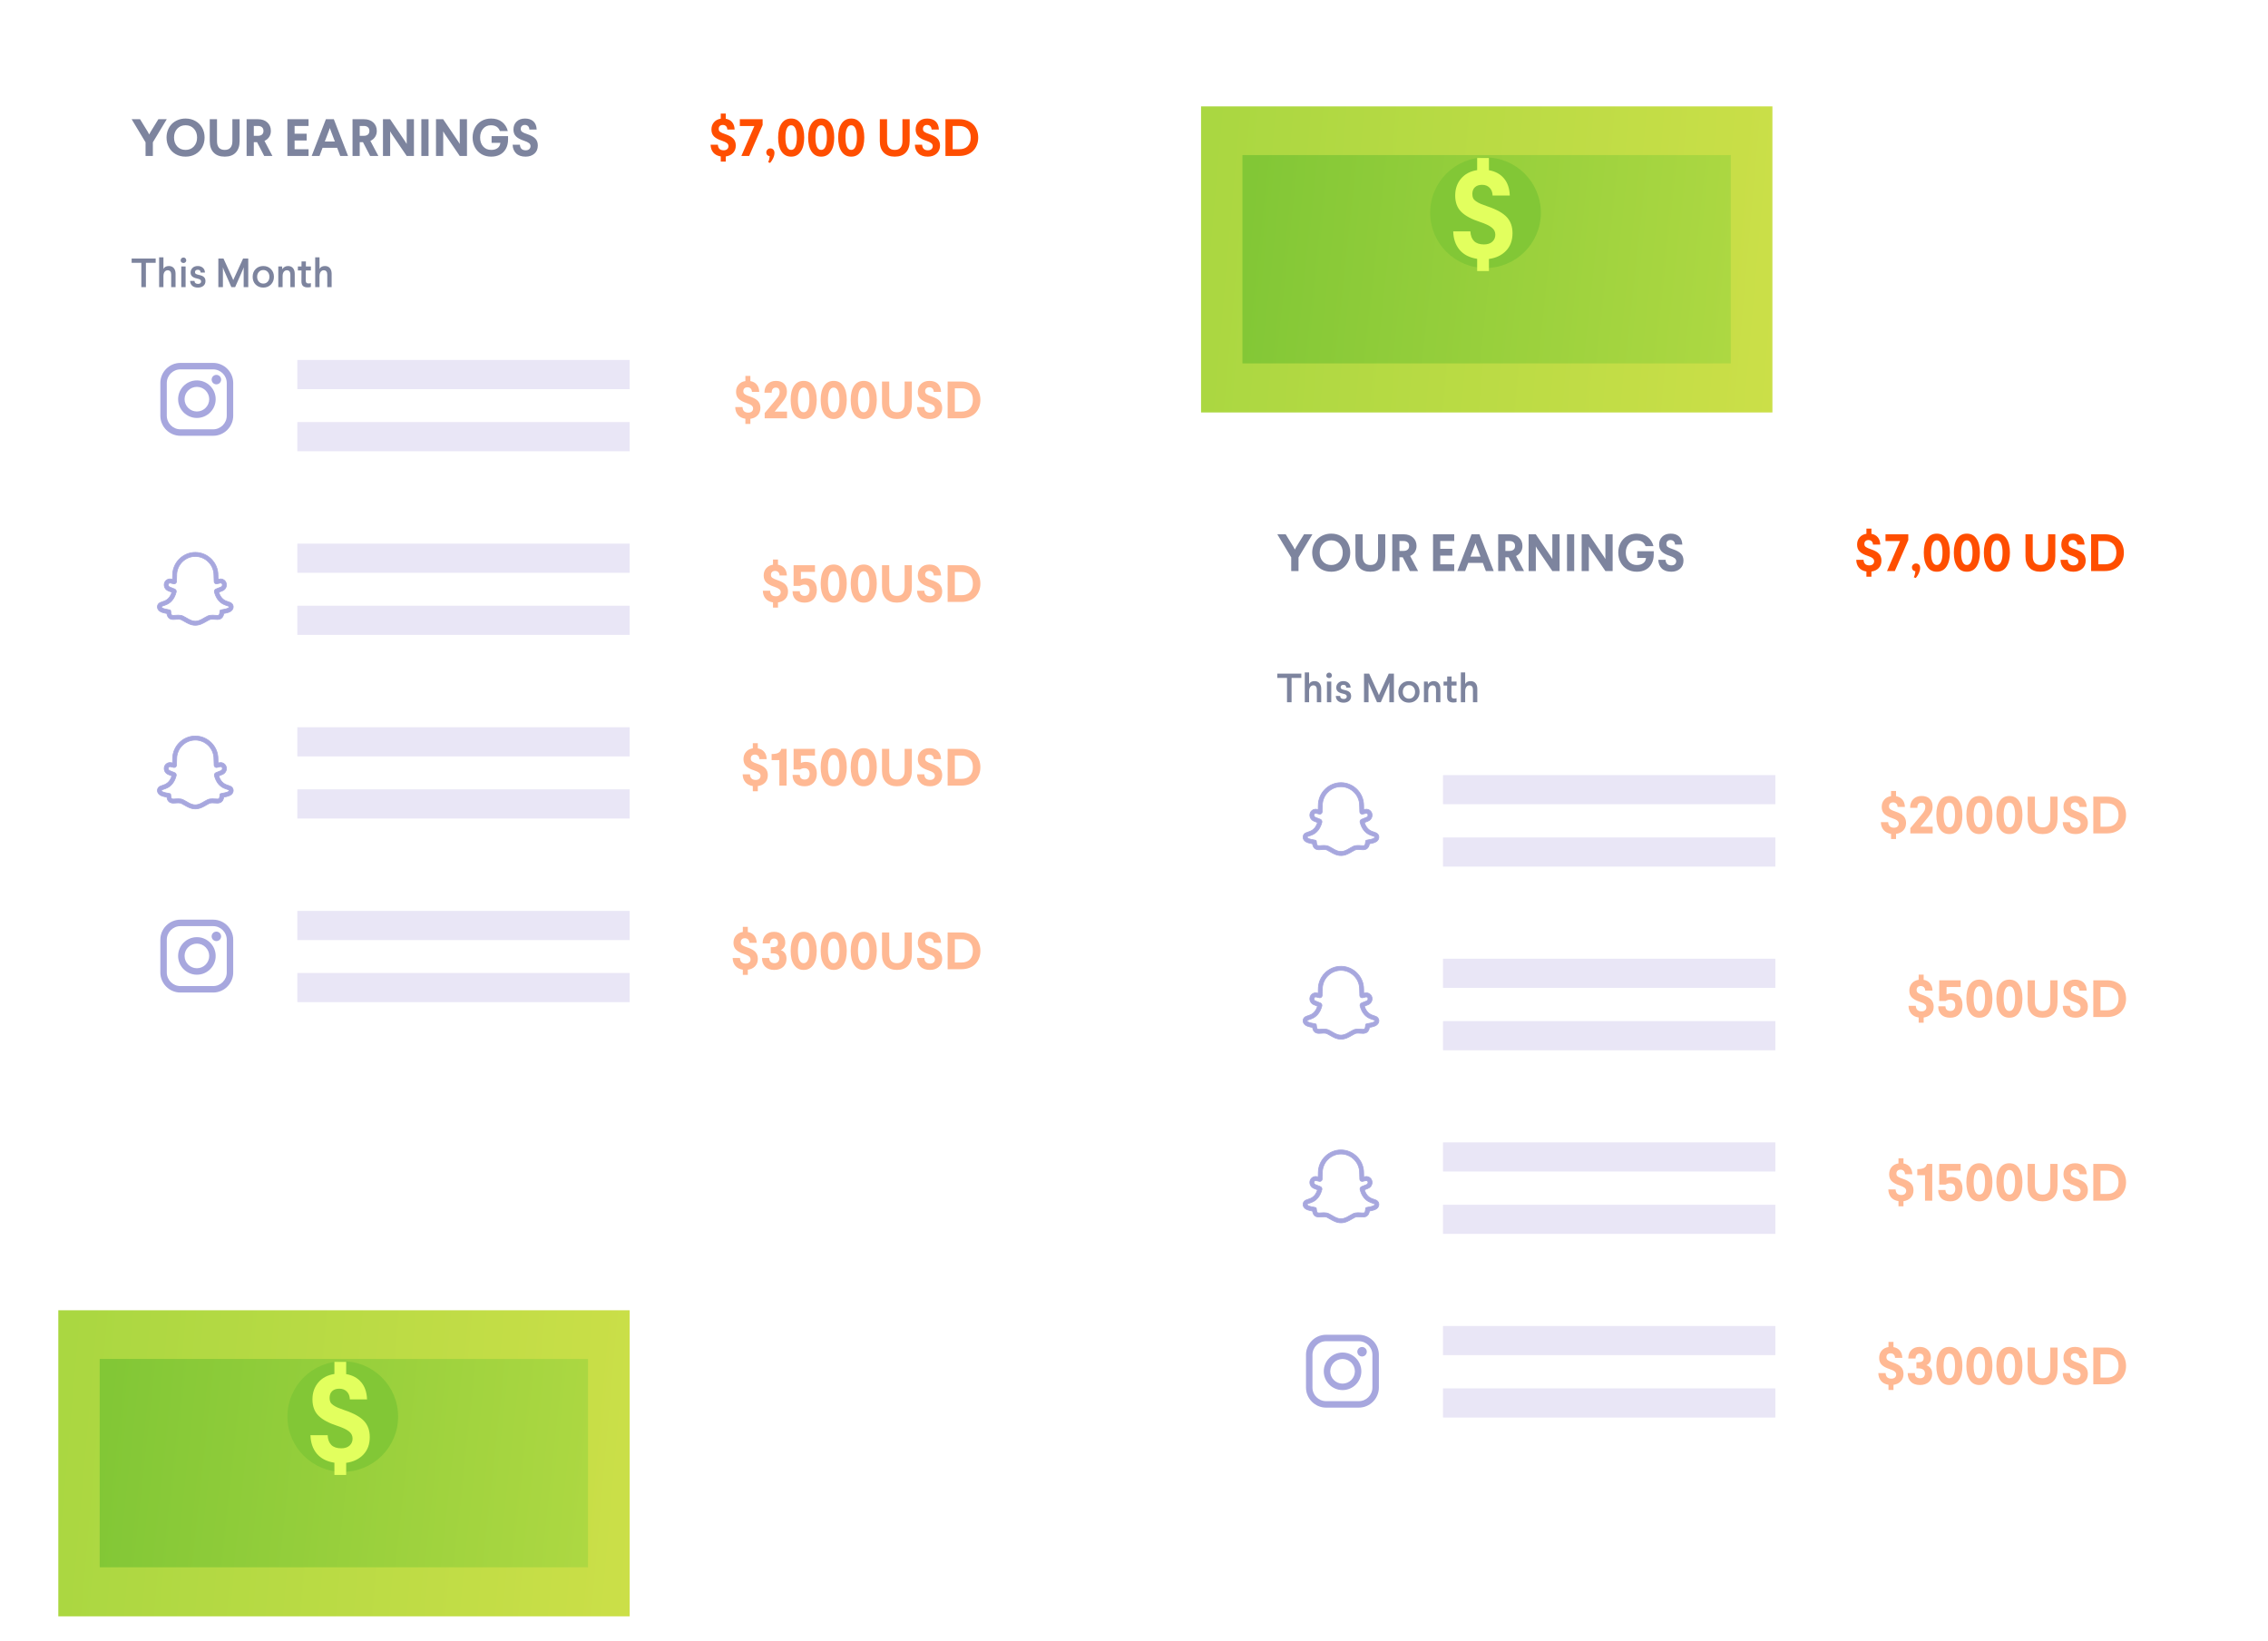 <svg width="778" height="563" viewBox="0 0 778 563" version="1.1" xmlns="http://www.w3.org/2000/svg" xmlns:xlink="http://www.w3.org/1999/xlink">
<title>influencer-illustration</title>
<desc>Created using Figma</desc>
<g id="Canvas" transform="translate(-19765 -57292)">
<g id="influencer-illustration">
<g id="invoice" filter="url(#filter0_d)">
<g id="Rectangle 2.9" filter="url(#filter1_d)">
<use xlink:href="#path0_fill" transform="matrix(1 5.55112e-17 -5.55112e-17 1 19785 57296)" fill="#FFFFFF"/>
</g>
<g id="snapchat (1)" opacity="0.5">
<g id="Vector">
<use xlink:href="#path1_fill" transform="matrix(1 -2.77556e-17 2.77556e-17 1 19819 57465.5)" fill="#4F4FBD"/>
<use xlink:href="#path2_stroke" transform="matrix(1 -2.77556e-17 2.77556e-17 1 19819 57465.5)" fill="#4F4FBD"/>
</g>
</g>
<g id="snapchat (1)" opacity="0.5">
<g id="Vector">
<use xlink:href="#path1_fill" transform="matrix(1 -2.77556e-17 2.77556e-17 1 19819 57528.5)" fill="#4F4FBD"/>
<use xlink:href="#path2_stroke" transform="matrix(1 -2.77556e-17 2.77556e-17 1 19819 57528.5)" fill="#4F4FBD"/>
</g>
</g>
<g id="instagram-logo" opacity="0.5">
<g id="Group">
<g id="Vector">
<use xlink:href="#path3_fill" transform="matrix(1 2.77556e-17 -2.77556e-17 1 19820 57400.5)" fill="#4F4FBD"/>
</g>
<g id="Vector">
<use xlink:href="#path4_fill" transform="matrix(1 2.77556e-17 -2.77556e-17 1 19826.1 57406.5)" fill="#4F4FBD"/>
</g>
<g id="Vector">
<use xlink:href="#path5_fill" transform="matrix(1 2.77556e-17 -2.77556e-17 1 19837.6 57404.6)" fill="#4F4FBD"/>
</g>
</g>
</g>
<g id="instagram-logo" opacity="0.5">
<g id="Group">
<g id="Vector">
<use xlink:href="#path3_fill" transform="matrix(1 2.77556e-17 -2.77556e-17 1 19820 57591.5)" fill="#4F4FBD"/>
</g>
<g id="Vector">
<use xlink:href="#path4_fill" transform="matrix(1 2.77556e-17 -2.77556e-17 1 19826.1 57597.5)" fill="#4F4FBD"/>
</g>
<g id="Vector">
<use xlink:href="#path5_fill" transform="matrix(1 2.77556e-17 -2.77556e-17 1 19837.6 57595.6)" fill="#4F4FBD"/>
</g>
</g>
</g>
<g id="Rectangle 2.10" filter="url(#filter2_d)">
<use xlink:href="#path6_fill" transform="matrix(1 5.55112e-17 -5.55112e-17 1 19785 57296.5)" fill="#FFFFFF"/>
</g>
<g id="YOUR EARNINGS">
<use xlink:href="#path7_fill" transform="translate(19810 57311.5)" fill="#7D849E"/>
</g>
<g id="$7,000 USD">
<use xlink:href="#path8_fill" transform="translate(20008 57311.5)" fill="#FF4E00"/>
</g>
<g id="Group 6.1">
<g id="$2000USD">
<use xlink:href="#path9_fill" transform="translate(20016 57401.5)" fill="#FFB994"/>
</g>
<g id="Rectangle 15.1">
<use xlink:href="#path10_fill" transform="translate(19867 57399.5)" fill="#1F06A9" fill-opacity="0.1"/>
</g>
<g id="Rectangle 15.2">
<use xlink:href="#path10_fill" transform="translate(19867 57420.8)" fill="#1F06A9" fill-opacity="0.1"/>
</g>
</g>
<g id="Group 5.6">
<g id="$500USD">
<use xlink:href="#path11_fill" transform="translate(20025 57464.5)" fill="#FFB994"/>
</g>
<g id="Rectangle 15.4">
<use xlink:href="#path10_fill" transform="translate(19867 57462.5)" fill="#1F06A9" fill-opacity="0.1"/>
</g>
<g id="Rectangle 15.5">
<use xlink:href="#path10_fill" transform="translate(19867 57483.8)" fill="#1F06A9" fill-opacity="0.1"/>
</g>
</g>
<g id="Group 4.15">
<g id="$1500USD">
<use xlink:href="#path12_fill" transform="translate(20018 57527.5)" fill="#FFB994"/>
</g>
<g id="Rectangle 15.7">
<use xlink:href="#path10_fill" transform="translate(19867 57525.5)" fill="#1F06A9" fill-opacity="0.1"/>
</g>
<g id="Rectangle 15.8">
<use xlink:href="#path10_fill" transform="translate(19867 57546.8)" fill="#1F06A9" fill-opacity="0.1"/>
</g>
</g>
<g id="Group 3.18">
<g id="$3000USD">
<use xlink:href="#path13_fill" transform="translate(20015 57590.5)" fill="#FFB994"/>
</g>
<g id="Rectangle 15.10">
<use xlink:href="#path10_fill" transform="translate(19867 57588.5)" fill="#1F06A9" fill-opacity="0.1"/>
</g>
<g id="Rectangle 15.11">
<use xlink:href="#path10_fill" transform="translate(19867 57609.8)" fill="#1F06A9" fill-opacity="0.1"/>
</g>
</g>
<g id="This Month">
<use xlink:href="#path14_fill" transform="translate(19810 57360.5)" fill="#7D849E"/>
</g>
</g>
<g id="invoice" filter="url(#filter3_d)">
<g id="Rectangle 2.9" filter="url(#filter4_d)">
<use xlink:href="#path0_fill" transform="matrix(1 5.55112e-17 -5.55112e-17 1 20178 57438.5)" fill="#FFFFFF"/>
</g>
<g id="snapchat (1)" opacity="0.5">
<g id="Vector">
<use xlink:href="#path1_fill" transform="matrix(1 -2.77556e-17 2.77556e-17 1 20212 57607.5)" fill="#4F4FBD"/>
<use xlink:href="#path2_stroke" transform="matrix(1 -2.77556e-17 2.77556e-17 1 20212 57607.5)" fill="#4F4FBD"/>
</g>
</g>
<g id="snapchat (1)" opacity="0.5">
<g id="Vector">
<use xlink:href="#path1_fill" transform="matrix(1 -2.77556e-17 2.77556e-17 1 20212 57544.5)" fill="#4F4FBD"/>
<use xlink:href="#path2_stroke" transform="matrix(1 -2.77556e-17 2.77556e-17 1 20212 57544.5)" fill="#4F4FBD"/>
</g>
</g>
<g id="snapchat (1)" opacity="0.5">
<g id="Vector">
<use xlink:href="#path1_fill" transform="matrix(1 -2.77556e-17 2.77556e-17 1 20212 57670.5)" fill="#4F4FBD"/>
<use xlink:href="#path2_stroke" transform="matrix(1 -2.77556e-17 2.77556e-17 1 20212 57670.5)" fill="#4F4FBD"/>
</g>
</g>
<g id="instagram-logo" opacity="0.5">
<g id="Group">
<g id="Vector">
<use xlink:href="#path3_fill" transform="matrix(1 2.77556e-17 -2.77556e-17 1 20213 57733.9)" fill="#4F4FBD"/>
</g>
<g id="Vector">
<use xlink:href="#path4_fill" transform="matrix(1 2.77556e-17 -2.77556e-17 1 20219.1 57740)" fill="#4F4FBD"/>
</g>
<g id="Vector">
<use xlink:href="#path5_fill" transform="matrix(1 2.77556e-17 -2.77556e-17 1 20230.6 57738.1)" fill="#4F4FBD"/>
</g>
</g>
</g>
<g id="Rectangle 2.10" filter="url(#filter5_d)">
<use xlink:href="#path6_fill" transform="matrix(1 5.55112e-17 -5.55112e-17 1 20178 57438.9)" fill="#FFFFFF"/>
</g>
<g id="YOUR EARNINGS">
<use xlink:href="#path7_fill" transform="translate(20203 57453.9)" fill="#7D849E"/>
</g>
<g id="$7,000 USD">
<use xlink:href="#path8_fill" transform="translate(20401 57453.9)" fill="#FF4E00"/>
</g>
<g id="Group 6.1">
<g id="$2000USD">
<use xlink:href="#path9_fill" transform="translate(20409 57543.9)" fill="#FFB994"/>
</g>
<g id="Rectangle 15.1">
<use xlink:href="#path10_fill" transform="translate(20260 57541.9)" fill="#1F06A9" fill-opacity="0.1"/>
</g>
<g id="Rectangle 15.2">
<use xlink:href="#path10_fill" transform="translate(20260 57563.3)" fill="#1F06A9" fill-opacity="0.1"/>
</g>
</g>
<g id="Group 5.6">
<g id="$500USD">
<use xlink:href="#path11_fill" transform="translate(20418 57606.9)" fill="#FFB994"/>
</g>
<g id="Rectangle 15.4">
<use xlink:href="#path10_fill" transform="translate(20260 57604.9)" fill="#1F06A9" fill-opacity="0.1"/>
</g>
<g id="Rectangle 15.5">
<use xlink:href="#path10_fill" transform="translate(20260 57626.3)" fill="#1F06A9" fill-opacity="0.1"/>
</g>
</g>
<g id="Group 4.15">
<g id="$1500USD">
<use xlink:href="#path12_fill" transform="translate(20411 57669.9)" fill="#FFB994"/>
</g>
<g id="Rectangle 15.7">
<use xlink:href="#path10_fill" transform="translate(20260 57667.9)" fill="#1F06A9" fill-opacity="0.1"/>
</g>
<g id="Rectangle 15.8">
<use xlink:href="#path10_fill" transform="translate(20260 57689.3)" fill="#1F06A9" fill-opacity="0.1"/>
</g>
</g>
<g id="Group 3.18">
<g id="$3000USD">
<use xlink:href="#path13_fill" transform="translate(20408 57732.9)" fill="#FFB994"/>
</g>
<g id="Rectangle 15.10">
<use xlink:href="#path10_fill" transform="translate(20260 57730.9)" fill="#1F06A9" fill-opacity="0.1"/>
</g>
<g id="Rectangle 15.11">
<use xlink:href="#path10_fill" transform="translate(20260 57752.3)" fill="#1F06A9" fill-opacity="0.1"/>
</g>
</g>
<g id="This Month">
<use xlink:href="#path14_fill" transform="translate(20203 57502.9)" fill="#7D849E"/>
</g>
</g>
<g id="note" filter="url(#filter6_d)">
<g id="Rectangle 11.1" filter="url(#filter7_d)">
<use xlink:href="#path15_fill" transform="translate(19785 57709.5)" fill="url(#paint53_linear)"/>
</g>
<g id="Rectangle 11.2" filter="url(#filter8_d)">
<use xlink:href="#path16_fill" transform="translate(19799.2 57726.2)" fill="url(#paint54_linear)"/>
</g>
<g id="Ellipse">
<use xlink:href="#path17_fill" transform="translate(19863.6 57743)" fill="#82C736"/>
</g>
<g id="Mask Group">
<mask id="mask0_alpha" mask-type="alpha">
<g id="Rectangle 11.3">
<use xlink:href="#path16_fill" transform="translate(19799.2 57726.2)" fill="url(#paint56_linear)"/>
</g>
</mask>
<g id="Ellipse" mask="url(#mask0_alpha)">
<use xlink:href="#path17_fill" transform="translate(19785 57708.6)" fill="#7EBF36"/>
</g>
<g id="Ellipse" mask="url(#mask0_alpha)">
<use xlink:href="#path17_fill" transform="translate(19947.5 57708.6)" fill="#82C736"/>
</g>
<g id="Ellipse" mask="url(#mask0_alpha)">
<use xlink:href="#path17_fill" transform="translate(19947.5 57778.3)" fill="#82C736"/>
</g>
<g id="Ellipse" mask="url(#mask0_alpha)">
<use xlink:href="#path17_fill" transform="translate(19779.7 57778.3)" fill="#7EBF36"/>
</g>
</g>
<g id="$">
<use xlink:href="#path18_fill" transform="translate(19871.5 57743.2)" fill="#E2FF5E"/>
</g>
</g>
<g id="note" filter="url(#filter9_d)">
<g id="Rectangle 11.1" filter="url(#filter10_d)">
<use xlink:href="#path15_fill" transform="translate(20177 57296.5)" fill="url(#paint62_linear)"/>
</g>
<g id="Rectangle 11.2" filter="url(#filter11_d)">
<use xlink:href="#path16_fill" transform="translate(20191.2 57313.2)" fill="url(#paint63_linear)"/>
</g>
<g id="Ellipse">
<use xlink:href="#path17_fill" transform="translate(20255.6 57330)" fill="#82C736"/>
</g>
<g id="Mask Group">
<mask id="mask1_alpha" mask-type="alpha">
<g id="Rectangle 11.3">
<use xlink:href="#path16_fill" transform="translate(20191.2 57313.2)" fill="url(#paint65_linear)"/>
</g>
</mask>
<g id="Ellipse" mask="url(#mask1_alpha)">
<use xlink:href="#path17_fill" transform="translate(20177 57295.6)" fill="#7EBF36"/>
</g>
<g id="Ellipse" mask="url(#mask1_alpha)">
<use xlink:href="#path17_fill" transform="translate(20339.5 57295.6)" fill="#82C736"/>
</g>
<g id="Ellipse" mask="url(#mask1_alpha)">
<use xlink:href="#path17_fill" transform="translate(20339.5 57365.3)" fill="#82C736"/>
</g>
<g id="Ellipse" mask="url(#mask1_alpha)">
<use xlink:href="#path17_fill" transform="translate(20171.7 57365.3)" fill="#7EBF36"/>
</g>
</g>
<g id="$">
<use xlink:href="#path18_fill" transform="translate(20263.5 57330.2)" fill="#E2FF5E"/>
</g>
</g>
</g>
</g>
<defs>
<filter id="filter0_d" filterUnits="userSpaceOnUse" x="19765" y="57292" width="385" height="420" color-interpolation-filters="sRGB">
<feFlood flood-opacity="0" result="BackgroundImageFix"/>
<feColorMatrix in="SourceAlpha" type="matrix" values="0 0 0 0 0 0 0 0 0 0 0 0 0 0 0 0 0 0 255 0"/>
<feOffset dx="0" dy="16"/>
<feGaussianBlur stdDeviation="10"/>
<feColorMatrix type="matrix" values="0 0 0 0 0 0 0 0 0 0 0 0 0 0 0 0 0 0 0.1 0"/>
<feBlend mode="normal" in2="BackgroundImageFix" result="effect1_dropShadow"/>
<feBlend mode="normal" in="SourceGraphic" in2="effect1_dropShadow" result="shape"/>
</filter>
<filter id="filter1_d" filterUnits="userSpaceOnUse" x="19765" y="57292" width="384" height="420" color-interpolation-filters="sRGB">
<feFlood flood-opacity="0" result="BackgroundImageFix"/>
<feColorMatrix in="SourceAlpha" type="matrix" values="0 0 0 0 0 0 0 0 0 0 0 0 0 0 0 0 0 0 255 0"/>
<feOffset dx="0" dy="16"/>
<feGaussianBlur stdDeviation="10"/>
<feColorMatrix type="matrix" values="0 0 0 0 0 0 0 0 0 0 0 0 0 0 0 0 0 0 0.025 0"/>
<feBlend mode="normal" in2="BackgroundImageFix" result="effect1_dropShadow"/>
<feBlend mode="normal" in="SourceGraphic" in2="effect1_dropShadow" result="shape"/>
</filter>
<filter id="filter2_d" filterUnits="userSpaceOnUse" x="19765" y="57292" width="385" height="95" color-interpolation-filters="sRGB">
<feFlood flood-opacity="0" result="BackgroundImageFix"/>
<feColorMatrix in="SourceAlpha" type="matrix" values="0 0 0 0 0 0 0 0 0 0 0 0 0 0 0 0 0 0 255 0"/>
<feOffset dx="0" dy="16"/>
<feGaussianBlur stdDeviation="10"/>
<feColorMatrix type="matrix" values="0 0 0 0 0 0 0 0 0 0 0 0 0 0 0 0 0 0 0.025 0"/>
<feBlend mode="normal" in2="BackgroundImageFix" result="effect1_dropShadow"/>
<feBlend mode="normal" in="SourceGraphic" in2="effect1_dropShadow" result="shape"/>
</filter>
<filter id="filter3_d" filterUnits="userSpaceOnUse" x="20158" y="57434" width="385" height="421" color-interpolation-filters="sRGB">
<feFlood flood-opacity="0" result="BackgroundImageFix"/>
<feColorMatrix in="SourceAlpha" type="matrix" values="0 0 0 0 0 0 0 0 0 0 0 0 0 0 0 0 0 0 255 0"/>
<feOffset dx="0" dy="16"/>
<feGaussianBlur stdDeviation="10"/>
<feColorMatrix type="matrix" values="0 0 0 0 0 0 0 0 0 0 0 0 0 0 0 0 0 0 0.1 0"/>
<feBlend mode="normal" in2="BackgroundImageFix" result="effect1_dropShadow"/>
<feBlend mode="normal" in="SourceGraphic" in2="effect1_dropShadow" result="shape"/>
</filter>
<filter id="filter4_d" filterUnits="userSpaceOnUse" x="20158" y="57434" width="384" height="421" color-interpolation-filters="sRGB">
<feFlood flood-opacity="0" result="BackgroundImageFix"/>
<feColorMatrix in="SourceAlpha" type="matrix" values="0 0 0 0 0 0 0 0 0 0 0 0 0 0 0 0 0 0 255 0"/>
<feOffset dx="0" dy="16"/>
<feGaussianBlur stdDeviation="10"/>
<feColorMatrix type="matrix" values="0 0 0 0 0 0 0 0 0 0 0 0 0 0 0 0 0 0 0.025 0"/>
<feBlend mode="normal" in2="BackgroundImageFix" result="effect1_dropShadow"/>
<feBlend mode="normal" in="SourceGraphic" in2="effect1_dropShadow" result="shape"/>
</filter>
<filter id="filter5_d" filterUnits="userSpaceOnUse" x="20158" y="57434" width="385" height="95" color-interpolation-filters="sRGB">
<feFlood flood-opacity="0" result="BackgroundImageFix"/>
<feColorMatrix in="SourceAlpha" type="matrix" values="0 0 0 0 0 0 0 0 0 0 0 0 0 0 0 0 0 0 255 0"/>
<feOffset dx="0" dy="16"/>
<feGaussianBlur stdDeviation="10"/>
<feColorMatrix type="matrix" values="0 0 0 0 0 0 0 0 0 0 0 0 0 0 0 0 0 0 0.025 0"/>
<feBlend mode="normal" in2="BackgroundImageFix" result="effect1_dropShadow"/>
<feBlend mode="normal" in="SourceGraphic" in2="effect1_dropShadow" result="shape"/>
</filter>
<filter id="filter6_d" filterUnits="userSpaceOnUse" x="19765" y="57705" width="236" height="146" color-interpolation-filters="sRGB">
<feFlood flood-opacity="0" result="BackgroundImageFix"/>
<feColorMatrix in="SourceAlpha" type="matrix" values="0 0 0 0 0 0 0 0 0 0 0 0 0 0 0 0 0 0 255 0"/>
<feOffset dx="0" dy="16"/>
<feGaussianBlur stdDeviation="10"/>
<feColorMatrix type="matrix" values="0 0 0 0 0.51 0 0 0 0 0.78 0 0 0 0 0.212 0 0 0 0.15 0"/>
<feBlend mode="normal" in2="BackgroundImageFix" result="effect1_dropShadow"/>
<feBlend mode="normal" in="SourceGraphic" in2="effect1_dropShadow" result="shape"/>
</filter>
<filter id="filter7_d" filterUnits="userSpaceOnUse" x="19765" y="57705" width="236" height="146" color-interpolation-filters="sRGB">
<feFlood flood-opacity="0" result="BackgroundImageFix"/>
<feColorMatrix in="SourceAlpha" type="matrix" values="0 0 0 0 0 0 0 0 0 0 0 0 0 0 0 0 0 0 255 0"/>
<feOffset dx="0" dy="16"/>
<feGaussianBlur stdDeviation="10"/>
<feColorMatrix type="matrix" values="0 0 0 0 0 0 0 0 0 0 0 0 0 0 0 0 0 0 0.025 0"/>
<feBlend mode="normal" in2="BackgroundImageFix" result="effect1_dropShadow"/>
<feBlend mode="normal" in="SourceGraphic" in2="effect1_dropShadow" result="shape"/>
</filter>
<filter id="filter8_d" filterUnits="userSpaceOnUse" x="19779" y="57722" width="208" height="112" color-interpolation-filters="sRGB">
<feFlood flood-opacity="0" result="BackgroundImageFix"/>
<feColorMatrix in="SourceAlpha" type="matrix" values="0 0 0 0 0 0 0 0 0 0 0 0 0 0 0 0 0 0 255 0"/>
<feOffset dx="0" dy="16"/>
<feGaussianBlur stdDeviation="10"/>
<feColorMatrix type="matrix" values="0 0 0 0 0 0 0 0 0 0 0 0 0 0 0 0 0 0 0.025 0"/>
<feBlend mode="normal" in2="BackgroundImageFix" result="effect1_dropShadow"/>
<feBlend mode="normal" in="SourceGraphic" in2="effect1_dropShadow" result="shape"/>
</filter>
<filter id="filter9_d" filterUnits="userSpaceOnUse" x="20157" y="57292" width="236" height="146" color-interpolation-filters="sRGB">
<feFlood flood-opacity="0" result="BackgroundImageFix"/>
<feColorMatrix in="SourceAlpha" type="matrix" values="0 0 0 0 0 0 0 0 0 0 0 0 0 0 0 0 0 0 255 0"/>
<feOffset dx="0" dy="16"/>
<feGaussianBlur stdDeviation="10"/>
<feColorMatrix type="matrix" values="0 0 0 0 0.51 0 0 0 0 0.78 0 0 0 0 0.212 0 0 0 0.25 0"/>
<feBlend mode="normal" in2="BackgroundImageFix" result="effect1_dropShadow"/>
<feBlend mode="normal" in="SourceGraphic" in2="effect1_dropShadow" result="shape"/>
</filter>
<filter id="filter10_d" filterUnits="userSpaceOnUse" x="20157" y="57292" width="236" height="146" color-interpolation-filters="sRGB">
<feFlood flood-opacity="0" result="BackgroundImageFix"/>
<feColorMatrix in="SourceAlpha" type="matrix" values="0 0 0 0 0 0 0 0 0 0 0 0 0 0 0 0 0 0 255 0"/>
<feOffset dx="0" dy="16"/>
<feGaussianBlur stdDeviation="10"/>
<feColorMatrix type="matrix" values="0 0 0 0 0 0 0 0 0 0 0 0 0 0 0 0 0 0 0.025 0"/>
<feBlend mode="normal" in2="BackgroundImageFix" result="effect1_dropShadow"/>
<feBlend mode="normal" in="SourceGraphic" in2="effect1_dropShadow" result="shape"/>
</filter>
<filter id="filter11_d" filterUnits="userSpaceOnUse" x="20171" y="57309" width="208" height="112" color-interpolation-filters="sRGB">
<feFlood flood-opacity="0" result="BackgroundImageFix"/>
<feColorMatrix in="SourceAlpha" type="matrix" values="0 0 0 0 0 0 0 0 0 0 0 0 0 0 0 0 0 0 255 0"/>
<feOffset dx="0" dy="16"/>
<feGaussianBlur stdDeviation="10"/>
<feColorMatrix type="matrix" values="0 0 0 0 0 0 0 0 0 0 0 0 0 0 0 0 0 0 0.025 0"/>
<feBlend mode="normal" in2="BackgroundImageFix" result="effect1_dropShadow"/>
<feBlend mode="normal" in="SourceGraphic" in2="effect1_dropShadow" result="shape"/>
</filter>
<linearGradient id="paint53_linear" x1="0" y1="0" x2="1" y2="0" gradientUnits="userSpaceOnUse" gradientTransform="matrix(196 41.471 -77.412 877.43 38.706 -385.774)">
<stop offset="0" stop-color="#AAD741"/>
<stop offset="1" stop-color="#CBDF48"/>
</linearGradient>
<linearGradient id="paint54_linear" x1="0" y1="0" x2="1" y2="0" gradientUnits="userSpaceOnUse" gradientTransform="matrix(167.512 28.228 -66.16 597.242 33.08 -262.585)">
<stop offset="0" stop-color="#82C736"/>
<stop offset="1" stop-color="#ADD842"/>
</linearGradient>
<linearGradient id="paint56_linear" x1="0" y1="0" x2="1" y2="0" gradientUnits="userSpaceOnUse" gradientTransform="matrix(167.512 28.228 -66.16 597.242 33.08 -262.585)">
<stop offset="0" stop-color="#82C736"/>
<stop offset="1" stop-color="#ADD842"/>
</linearGradient>
<linearGradient id="paint62_linear" x1="0" y1="0" x2="1" y2="0" gradientUnits="userSpaceOnUse" gradientTransform="matrix(196 41.471 -77.412 877.43 38.706 -385.774)">
<stop offset="0" stop-color="#AAD741"/>
<stop offset="1" stop-color="#CBDF48"/>
</linearGradient>
<linearGradient id="paint63_linear" x1="0" y1="0" x2="1" y2="0" gradientUnits="userSpaceOnUse" gradientTransform="matrix(167.512 28.228 -66.16 597.242 33.08 -262.585)">
<stop offset="0" stop-color="#82C736"/>
<stop offset="1" stop-color="#ADD842"/>
</linearGradient>
<linearGradient id="paint65_linear" x1="0" y1="0" x2="1" y2="0" gradientUnits="userSpaceOnUse" gradientTransform="matrix(167.512 28.228 -66.16 597.242 33.08 -262.585)">
<stop offset="0" stop-color="#82C736"/>
<stop offset="1" stop-color="#ADD842"/>
</linearGradient>
<path id="path0_fill" d="M 0 0L 344 0L 344 380L 0 380L 0 0Z"/>
<path id="path1_fill" d="M 12.989 1.386C 16.478 1.387 19.385 4.289 19.389 7.782C 19.39 8.601 19.415 9.354 19.462 10.048C 19.49 10.477 19.847 10.794 20.256 10.794C 20.316 10.794 20.377 10.787 20.439 10.773L 21.532 10.517C 21.578 10.506 21.625 10.501 21.671 10.501C 21.949 10.501 22.205 10.69 22.267 10.971C 22.355 11.367 22.133 11.768 21.748 11.903L 20.088 12.572C 19.67 12.741 19.445 13.196 19.563 13.631C 20.894 18.547 24.612 18.036 24.612 18.676C 24.612 19.48 21.809 19.594 21.556 19.847C 21.303 20.1 21.545 21.327 20.98 21.565C 20.873 21.61 20.721 21.625 20.537 21.625C 20.11 21.625 19.508 21.542 18.873 21.542C 18.322 21.542 17.746 21.605 17.24 21.838C 15.898 22.457 14.604 23.614 13 23.614C 11.396 23.614 10.102 22.457 8.76 21.838C 8.254 21.605 7.679 21.542 7.128 21.542C 6.492 21.542 5.89 21.625 5.463 21.625C 5.279 21.625 5.127 21.61 5.021 21.565C 4.455 21.327 4.697 20.1 4.444 19.847C 4.191 19.594 1.388 19.48 1.388 18.676C 1.388 18.036 5.106 18.547 6.438 13.631C 6.555 13.196 6.33 12.741 5.912 12.572L 4.252 11.902C 3.867 11.768 3.645 11.367 3.733 10.971C 3.795 10.69 4.051 10.501 4.329 10.501C 4.375 10.501 4.422 10.506 4.468 10.517L 5.561 10.773C 5.623 10.787 5.684 10.794 5.744 10.794C 6.153 10.794 6.51 10.476 6.539 10.048C 6.585 9.354 6.61 8.601 6.611 7.782C 6.615 4.289 9.499 1.387 12.989 1.386ZM 12.989 -1.26906e-09L 12.988 -1.26906e-09L 12.988 -1.26906e-09C 11.946 0 10.932 0.209 9.972 0.621C 9.051 1.017 8.222 1.58 7.509 2.297C 6.796 3.013 6.235 3.843 5.842 4.766C 5.432 5.726 5.224 6.74 5.223 7.781C 5.222 8.292 5.212 8.787 5.191 9.262L 4.785 9.167C 4.636 9.132 4.482 9.114 4.329 9.114C 3.886 9.114 3.45 9.264 3.099 9.535C 2.734 9.818 2.478 10.221 2.378 10.67C 2.141 11.739 2.731 12.818 3.755 13.197L 4.973 13.688C 4.167 16.16 2.68 16.634 1.678 16.953C 1.413 17.038 1.183 17.111 0.965 17.219C 0.094 17.651 0 18.382 0 18.676C 0 19.24 0.267 19.754 0.752 20.125C 0.994 20.309 1.293 20.461 1.667 20.59C 2.177 20.765 2.768 20.876 3.248 20.965C 3.271 21.143 3.305 21.334 3.362 21.526C 3.6 22.325 4.103 22.683 4.483 22.843C 4.843 22.994 5.215 23.011 5.463 23.011C 5.707 23.011 5.964 22.992 6.236 22.972C 6.528 22.951 6.83 22.928 7.128 22.928C 7.589 22.928 7.933 22.983 8.178 23.096C 8.515 23.252 8.872 23.461 9.25 23.683C 10.302 24.3 11.495 25 13 25C 14.505 25 15.698 24.3 16.75 23.683C 17.128 23.461 17.485 23.252 17.822 23.096C 18.067 22.983 18.411 22.928 18.873 22.928C 19.17 22.928 19.472 22.951 19.764 22.972C 20.036 22.992 20.293 23.011 20.537 23.011C 20.785 23.011 21.157 22.994 21.517 22.843C 21.897 22.683 22.4 22.325 22.638 21.526C 22.695 21.334 22.729 21.143 22.752 20.965C 23.232 20.876 23.823 20.765 24.333 20.59C 24.707 20.461 25.006 20.309 25.248 20.125C 25.733 19.754 26 19.24 26 18.676C 26 18.382 25.906 17.651 25.035 17.219C 24.817 17.111 24.587 17.038 24.322 16.953C 23.32 16.634 21.833 16.16 21.027 13.688L 22.245 13.197C 23.268 12.818 23.859 11.739 23.622 10.67C 23.522 10.221 23.266 9.818 22.901 9.535C 22.55 9.264 22.114 9.114 21.671 9.114C 21.518 9.114 21.365 9.132 21.215 9.167L 20.808 9.262C 20.788 8.787 20.777 8.292 20.777 7.781C 20.776 6.739 20.566 5.724 20.153 4.763C 19.758 3.841 19.194 3.01 18.477 2.294C 17.761 1.579 16.93 1.016 16.007 0.621C 15.046 0.209 14.03 0 12.989 -1.26906e-09Z"/>
<path id="path2_stroke" d="M 12.989 1.386L 12.989 1.261L 12.988 1.261L 12.989 1.386ZM 19.389 7.782L 19.264 7.783L 19.264 7.783L 19.389 7.782ZM 19.462 10.048L 19.337 10.057L 19.337 10.057L 19.462 10.048ZM 20.439 10.773L 20.467 10.894L 20.467 10.894L 20.439 10.773ZM 21.532 10.517L 21.561 10.638L 21.561 10.638L 21.532 10.517ZM 22.267 10.971L 22.145 10.998L 22.145 10.998L 22.267 10.971ZM 21.748 11.903L 21.706 11.784L 21.701 11.787L 21.748 11.903ZM 20.088 12.572L 20.135 12.688L 20.135 12.688L 20.088 12.572ZM 19.563 13.631L 19.683 13.599L 19.683 13.599L 19.563 13.631ZM 20.98 21.565L 20.931 21.45L 20.931 21.45L 20.98 21.565ZM 17.24 21.838L 17.293 21.952L 17.293 21.952L 17.24 21.838ZM 8.76 21.838L 8.708 21.952L 8.708 21.952L 8.76 21.838ZM 5.021 21.565L 4.972 21.68L 4.972 21.68L 5.021 21.565ZM 6.438 13.631L 6.317 13.599L 6.317 13.599L 6.438 13.631ZM 5.912 12.572L 5.958 12.456L 5.958 12.456L 5.912 12.572ZM 4.252 11.902L 4.299 11.787L 4.293 11.784L 4.252 11.902ZM 3.733 10.971L 3.855 10.998L 3.855 10.998L 3.733 10.971ZM 4.329 10.501L 4.329 10.626L 4.329 10.626L 4.329 10.501ZM 4.468 10.517L 4.439 10.638L 4.44 10.638L 4.468 10.517ZM 5.561 10.773L 5.533 10.894L 5.533 10.894L 5.561 10.773ZM 6.539 10.048L 6.663 10.056L 6.663 10.056L 6.539 10.048ZM 6.611 7.782L 6.736 7.782L 6.736 7.782L 6.611 7.782ZM 12.989 -1.26906e-09L 12.989 -0.125L 12.989 -0.125L 12.989 -1.26906e-09ZM 12.988 -1.26906e-09L 12.988 -0.125L 12.988 -0.125L 12.988 -1.26906e-09ZM 9.972 0.621L 10.022 0.736L 10.022 0.736L 9.972 0.621ZM 7.509 2.297L 7.42 2.209L 7.42 2.209L 7.509 2.297ZM 5.842 4.766L 5.727 4.717L 5.727 4.717L 5.842 4.766ZM 5.223 7.781L 5.098 7.781L 5.098 7.781L 5.223 7.781ZM 5.191 9.262L 5.163 9.384L 5.31 9.418L 5.316 9.268L 5.191 9.262ZM 4.785 9.167L 4.813 9.045L 4.813 9.045L 4.785 9.167ZM 4.329 9.114L 4.329 8.989L 4.329 8.989L 4.329 9.114ZM 3.099 9.535L 3.023 9.436L 3.023 9.436L 3.099 9.535ZM 2.378 10.67L 2.256 10.643L 2.256 10.643L 2.378 10.67ZM 3.755 13.197L 3.802 13.081L 3.799 13.08L 3.755 13.197ZM 4.973 13.688L 5.092 13.727L 5.128 13.616L 5.02 13.572L 4.973 13.688ZM 1.678 16.953L 1.716 17.072L 1.716 17.072L 1.678 16.953ZM 0.965 17.219L 0.909 17.107L 0.909 17.107L 0.965 17.219ZM 0.752 20.125L 0.828 20.025L 0.828 20.025L 0.752 20.125ZM 1.667 20.59L 1.708 20.471L 1.708 20.471L 1.667 20.59ZM 3.248 20.965L 3.372 20.949L 3.36 20.859L 3.271 20.842L 3.248 20.965ZM 3.362 21.526L 3.482 21.491L 3.482 21.491L 3.362 21.526ZM 4.483 22.843L 4.531 22.727L 4.531 22.727L 4.483 22.843ZM 6.236 22.972L 6.245 23.097L 6.245 23.097L 6.236 22.972ZM 8.178 23.096L 8.23 22.983L 8.23 22.983L 8.178 23.096ZM 9.25 23.683L 9.313 23.575L 9.313 23.575L 9.25 23.683ZM 16.75 23.683L 16.814 23.791L 16.814 23.791L 16.75 23.683ZM 17.822 23.096L 17.875 23.21L 17.875 23.21L 17.822 23.096ZM 19.764 22.972L 19.773 22.848L 19.773 22.848L 19.764 22.972ZM 21.517 22.843L 21.469 22.727L 21.469 22.727L 21.517 22.843ZM 22.638 21.526L 22.518 21.491L 22.518 21.491L 22.638 21.526ZM 22.752 20.965L 22.729 20.842L 22.64 20.859L 22.628 20.949L 22.752 20.965ZM 24.333 20.59L 24.292 20.471L 24.292 20.471L 24.333 20.59ZM 25.248 20.125L 25.172 20.025L 25.172 20.025L 25.248 20.125ZM 25.035 17.219L 25.091 17.107L 25.091 17.107L 25.035 17.219ZM 24.322 16.953L 24.36 16.834L 24.36 16.834L 24.322 16.953ZM 21.027 13.688L 20.98 13.572L 20.872 13.616L 20.908 13.727L 21.027 13.688ZM 22.245 13.197L 22.201 13.08L 22.198 13.081L 22.245 13.197ZM 23.622 10.67L 23.744 10.643L 23.744 10.643L 23.622 10.67ZM 22.901 9.535L 22.977 9.436L 22.977 9.436L 22.901 9.535ZM 21.215 9.167L 21.187 9.045L 21.187 9.045L 21.215 9.167ZM 20.808 9.262L 20.684 9.268L 20.69 9.418L 20.837 9.384L 20.808 9.262ZM 20.777 7.781L 20.902 7.78L 20.902 7.78L 20.777 7.781ZM 20.153 4.763L 20.038 4.812L 20.038 4.812L 20.153 4.763ZM 18.477 2.294L 18.389 2.383L 18.389 2.383L 18.477 2.294ZM 16.007 0.621L 16.056 0.506L 16.056 0.506L 16.007 0.621ZM 12.988 1.511C 16.409 1.512 19.26 4.358 19.264 7.783L 19.514 7.782C 19.51 4.22 16.547 1.262 12.989 1.261L 12.988 1.511ZM 19.264 7.783C 19.265 8.603 19.29 9.36 19.337 10.057L 19.586 10.04C 19.54 9.349 19.515 8.598 19.514 7.782L 19.264 7.783ZM 19.337 10.057C 19.37 10.552 19.782 10.919 20.256 10.919L 20.256 10.669C 19.911 10.669 19.61 10.401 19.586 10.04L 19.337 10.057ZM 20.256 10.919C 20.325 10.919 20.396 10.911 20.467 10.894L 20.41 10.651C 20.358 10.663 20.306 10.669 20.256 10.669L 20.256 10.919ZM 20.467 10.894L 21.561 10.638L 21.503 10.395L 20.41 10.651L 20.467 10.894ZM 21.561 10.638C 21.598 10.63 21.635 10.626 21.671 10.626L 21.671 10.376C 21.616 10.376 21.559 10.382 21.503 10.395L 21.561 10.638ZM 21.671 10.626C 21.894 10.626 22.096 10.778 22.145 10.998L 22.389 10.944C 22.313 10.602 22.004 10.376 21.671 10.376L 21.671 10.626ZM 22.145 10.998C 22.219 11.332 22.032 11.671 21.706 11.785L 21.789 12.021C 22.234 11.865 22.491 11.402 22.389 10.944L 22.145 10.998ZM 21.701 11.787L 20.042 12.456L 20.135 12.688L 21.795 12.018L 21.701 11.787ZM 20.042 12.456C 19.564 12.648 19.308 13.168 19.442 13.664L 19.683 13.599C 19.582 13.224 19.775 12.833 20.135 12.688L 20.042 12.456ZM 19.442 13.664C 20.117 16.157 21.403 17.286 22.529 17.868C 23.088 18.157 23.605 18.31 23.972 18.428C 24.159 18.488 24.298 18.537 24.39 18.587C 24.486 18.639 24.487 18.669 24.487 18.676L 24.737 18.676C 24.737 18.523 24.622 18.429 24.51 18.367C 24.393 18.304 24.231 18.249 24.049 18.19C 23.677 18.07 23.181 17.924 22.644 17.646C 21.578 17.095 20.339 16.021 19.683 13.599L 19.442 13.664ZM 24.487 18.676C 24.487 18.736 24.462 18.797 24.401 18.86C 24.338 18.926 24.243 18.989 24.116 19.05C 23.863 19.171 23.517 19.266 23.152 19.346C 22.787 19.426 22.42 19.488 22.116 19.548C 21.967 19.577 21.832 19.606 21.726 19.637C 21.673 19.652 21.624 19.668 21.583 19.686C 21.544 19.703 21.5 19.726 21.468 19.758L 21.645 19.935C 21.644 19.936 21.652 19.928 21.682 19.916C 21.709 19.904 21.747 19.891 21.795 19.877C 21.89 19.85 22.016 19.822 22.165 19.793C 22.458 19.735 22.839 19.671 23.206 19.59C 23.574 19.51 23.944 19.41 24.224 19.276C 24.364 19.208 24.49 19.129 24.581 19.033C 24.675 18.936 24.737 18.817 24.737 18.676L 24.487 18.676ZM 21.468 19.758C 21.416 19.81 21.384 19.878 21.363 19.945C 21.341 20.013 21.326 20.091 21.315 20.171C 21.294 20.325 21.28 20.526 21.261 20.698C 21.24 20.88 21.211 21.049 21.157 21.186C 21.103 21.32 21.03 21.408 20.931 21.45L 21.028 21.68C 21.212 21.603 21.321 21.448 21.389 21.278C 21.456 21.109 21.488 20.912 21.509 20.726C 21.532 20.529 21.541 20.361 21.563 20.206C 21.573 20.132 21.585 20.07 21.601 20.022C 21.617 19.972 21.633 19.947 21.645 19.935L 21.468 19.758ZM 20.931 21.45C 20.849 21.484 20.719 21.5 20.537 21.5L 20.537 21.75C 20.724 21.75 20.897 21.735 21.028 21.68L 20.931 21.45ZM 20.537 21.5C 20.329 21.5 20.078 21.48 19.792 21.459C 19.509 21.438 19.195 21.417 18.873 21.417L 18.873 21.667C 19.185 21.667 19.491 21.688 19.774 21.708C 20.055 21.729 20.318 21.75 20.537 21.75L 20.537 21.5ZM 18.873 21.417C 18.314 21.417 17.718 21.48 17.188 21.725L 17.293 21.952C 17.775 21.729 18.329 21.667 18.873 21.667L 18.873 21.417ZM 17.188 21.725C 16.846 21.882 16.509 22.073 16.174 22.269C 15.837 22.465 15.503 22.666 15.16 22.848C 14.475 23.211 13.772 23.489 13 23.489L 13 23.739C 13.832 23.739 14.579 23.439 15.277 23.069C 15.626 22.884 15.967 22.679 16.3 22.485C 16.635 22.29 16.963 22.104 17.293 21.952L 17.188 21.725ZM 13 23.489C 12.228 23.489 11.525 23.211 10.84 22.848C 10.497 22.666 10.163 22.465 9.826 22.269C 9.491 22.073 9.154 21.882 8.812 21.725L 8.708 21.952C 9.037 22.104 9.365 22.29 9.7 22.485C 10.033 22.679 10.374 22.884 10.723 23.069C 11.421 23.439 12.168 23.739 13 23.739L 13 23.489ZM 8.812 21.725C 8.282 21.48 7.686 21.417 7.128 21.417L 7.128 21.667C 7.671 21.667 8.225 21.729 8.708 21.952L 8.812 21.725ZM 7.128 21.417C 6.805 21.417 6.491 21.438 6.208 21.459C 5.922 21.48 5.671 21.5 5.463 21.5L 5.463 21.75C 5.682 21.75 5.945 21.729 6.226 21.708C 6.509 21.688 6.815 21.667 7.128 21.667L 7.128 21.417ZM 5.463 21.5C 5.281 21.5 5.151 21.484 5.069 21.45L 4.972 21.68C 5.103 21.735 5.276 21.75 5.463 21.75L 5.463 21.5ZM 5.069 21.45C 4.97 21.408 4.897 21.32 4.843 21.186C 4.789 21.049 4.76 20.88 4.739 20.698C 4.72 20.526 4.707 20.325 4.685 20.171C 4.674 20.091 4.659 20.013 4.637 19.945C 4.616 19.878 4.584 19.81 4.532 19.758L 4.355 19.935C 4.367 19.947 4.383 19.972 4.399 20.022C 4.415 20.07 4.427 20.132 4.437 20.206C 4.459 20.361 4.468 20.529 4.491 20.726C 4.512 20.912 4.544 21.109 4.611 21.278C 4.679 21.448 4.788 21.603 4.972 21.68L 5.069 21.45ZM 4.532 19.758C 4.5 19.726 4.456 19.703 4.417 19.686C 4.376 19.668 4.327 19.652 4.274 19.637C 4.168 19.606 4.033 19.577 3.884 19.548C 3.58 19.488 3.213 19.426 2.848 19.346C 2.483 19.266 2.137 19.171 1.884 19.05C 1.757 18.989 1.662 18.926 1.599 18.86C 1.538 18.797 1.513 18.736 1.513 18.676L 1.263 18.676C 1.263 18.817 1.325 18.936 1.419 19.033C 1.51 19.129 1.636 19.208 1.776 19.275C 2.056 19.41 2.426 19.51 2.794 19.59C 3.161 19.671 3.542 19.735 3.835 19.793C 3.984 19.822 4.11 19.85 4.205 19.877C 4.253 19.891 4.291 19.904 4.318 19.916C 4.348 19.928 4.356 19.936 4.355 19.935L 4.532 19.758ZM 1.513 18.676C 1.513 18.669 1.514 18.639 1.61 18.587C 1.702 18.537 1.841 18.488 2.028 18.428C 2.395 18.31 2.912 18.157 3.471 17.868C 4.597 17.286 5.883 16.157 6.558 13.664L 6.317 13.599C 5.661 16.021 4.422 17.095 3.356 17.646C 2.819 17.923 2.323 18.07 1.951 18.19C 1.769 18.249 1.607 18.304 1.49 18.367C 1.378 18.429 1.263 18.523 1.263 18.676L 1.513 18.676ZM 6.558 13.664C 6.693 13.168 6.436 12.648 5.958 12.456L 5.865 12.688C 6.225 12.833 6.418 13.224 6.317 13.599L 6.558 13.664ZM 5.958 12.456L 4.299 11.787L 4.205 12.018L 5.865 12.688L 5.958 12.456ZM 4.293 11.784C 3.968 11.671 3.781 11.332 3.855 10.998L 3.611 10.944C 3.509 11.402 3.766 11.865 4.211 12.021L 4.293 11.784ZM 3.855 10.998C 3.904 10.778 4.106 10.626 4.329 10.626L 4.329 10.376C 3.996 10.375 3.687 10.602 3.611 10.944L 3.855 10.998ZM 4.329 10.626C 4.365 10.626 4.402 10.63 4.439 10.638L 4.497 10.395C 4.441 10.382 4.384 10.376 4.329 10.376L 4.329 10.626ZM 4.44 10.638L 5.533 10.894L 5.59 10.651L 4.497 10.395L 4.44 10.638ZM 5.533 10.894C 5.604 10.911 5.675 10.919 5.744 10.919L 5.744 10.669C 5.694 10.669 5.642 10.663 5.59 10.651L 5.533 10.894ZM 5.744 10.919C 6.218 10.919 6.63 10.552 6.663 10.056L 6.414 10.04C 6.39 10.401 6.089 10.669 5.744 10.669L 5.744 10.919ZM 6.663 10.056C 6.71 9.359 6.735 8.603 6.736 7.782L 6.486 7.782C 6.485 8.598 6.46 9.349 6.414 10.04L 6.663 10.056ZM 6.736 7.782C 6.74 4.357 9.568 1.512 12.989 1.511L 12.988 1.261C 9.429 1.262 6.49 4.22 6.486 7.782L 6.736 7.782ZM 12.989 -0.125L 12.988 -0.125L 12.988 0.125L 12.989 0.125L 12.989 -0.125ZM 12.988 -0.125L 12.988 -0.125L 12.988 0.125L 12.988 0.125L 12.988 -0.125ZM 12.988 -0.125C 11.929 -0.125 10.898 0.088 9.923 0.506L 10.022 0.736C 10.966 0.331 11.963 0.125 12.988 0.125L 12.988 -0.125ZM 9.923 0.506C 8.987 0.908 8.145 1.481 7.42 2.209L 7.597 2.385C 8.3 1.68 9.115 1.125 10.022 0.736L 9.923 0.506ZM 7.42 2.209C 6.696 2.936 6.126 3.78 5.727 4.717L 5.957 4.815C 6.344 3.907 6.896 3.09 7.597 2.385L 7.42 2.209ZM 5.727 4.717C 5.311 5.692 5.099 6.723 5.098 7.781L 5.348 7.781C 5.349 6.757 5.554 5.759 5.957 4.815L 5.727 4.717ZM 5.098 7.781C 5.098 8.29 5.087 8.784 5.067 9.257L 5.316 9.268C 5.337 8.791 5.347 8.293 5.348 7.781L 5.098 7.781ZM 5.22 9.141L 4.813 9.045L 4.756 9.289L 5.163 9.384L 5.22 9.141ZM 4.813 9.045C 4.655 9.008 4.492 8.989 4.329 8.989L 4.329 9.239C 4.472 9.239 4.616 9.256 4.756 9.289L 4.813 9.045ZM 4.329 8.989C 3.858 8.989 3.395 9.148 3.023 9.436L 3.176 9.634C 3.504 9.379 3.914 9.239 4.329 9.239L 4.329 8.989ZM 3.023 9.436C 2.635 9.737 2.362 10.165 2.256 10.643L 2.5 10.697C 2.593 10.277 2.833 9.899 3.176 9.634L 3.023 9.436ZM 2.256 10.643C 2.005 11.773 2.63 12.913 3.712 13.314L 3.799 13.08C 2.833 12.722 2.276 11.705 2.5 10.697L 2.256 10.643ZM 3.708 13.313L 4.926 13.804L 5.02 13.572L 3.802 13.081L 3.708 13.313ZM 4.854 13.649C 4.458 14.864 3.898 15.579 3.322 16.029C 2.744 16.481 2.141 16.674 1.64 16.834L 1.716 17.072C 2.217 16.913 2.859 16.709 3.476 16.226C 4.095 15.742 4.682 14.984 5.092 13.727L 4.854 13.649ZM 1.64 16.834C 1.376 16.918 1.138 16.994 0.909 17.107L 1.02 17.331C 1.229 17.228 1.449 17.157 1.716 17.072L 1.64 16.834ZM 0.909 17.107C -0.021 17.568 -0.125 18.357 -0.125 18.676L 0.125 18.676C 0.125 18.407 0.209 17.733 1.02 17.331L 0.909 17.107ZM -0.125 18.676C -0.125 19.282 0.163 19.832 0.676 20.224L 0.828 20.025C 0.371 19.676 0.125 19.197 0.125 18.676L -0.125 18.676ZM 0.676 20.224C 0.931 20.419 1.243 20.576 1.626 20.708L 1.708 20.471C 1.343 20.346 1.056 20.199 0.828 20.025L 0.676 20.224ZM 1.626 20.708C 2.146 20.887 2.746 20.999 3.225 21.088L 3.271 20.842C 2.789 20.753 2.207 20.643 1.708 20.471L 1.626 20.708ZM 3.124 20.982C 3.148 21.163 3.183 21.361 3.243 21.562L 3.482 21.491C 3.427 21.307 3.394 21.123 3.372 20.949L 3.124 20.982ZM 3.243 21.562C 3.493 22.403 4.027 22.787 4.434 22.958L 4.531 22.727C 4.179 22.579 3.708 22.247 3.482 21.491L 3.243 21.562ZM 4.434 22.958C 4.818 23.119 5.21 23.136 5.463 23.136L 5.463 22.886C 5.219 22.886 4.868 22.869 4.531 22.727L 4.434 22.958ZM 5.463 23.136C 5.712 23.136 5.974 23.117 6.245 23.097L 6.227 22.848C 5.953 22.868 5.701 22.886 5.463 22.886L 5.463 23.136ZM 6.245 23.097C 6.538 23.075 6.835 23.053 7.128 23.053L 7.128 22.803C 6.824 22.803 6.518 22.826 6.227 22.848L 6.245 23.097ZM 7.128 23.053C 7.582 23.053 7.904 23.108 8.126 23.21L 8.23 22.983C 7.961 22.859 7.596 22.803 7.128 22.803L 7.128 23.053ZM 8.125 23.21C 8.456 23.362 8.807 23.568 9.186 23.791L 9.313 23.575C 8.936 23.354 8.574 23.141 8.23 22.983L 8.125 23.21ZM 9.186 23.791C 10.236 24.406 11.457 25.125 13 25.125L 13 24.875C 11.534 24.875 10.368 24.194 9.313 23.575L 9.186 23.791ZM 13 25.125C 14.544 25.125 15.764 24.406 16.814 23.791L 16.687 23.575C 15.632 24.194 14.466 24.875 13 24.875L 13 25.125ZM 16.814 23.791C 17.193 23.568 17.544 23.362 17.875 23.21L 17.77 22.983C 17.426 23.141 17.064 23.354 16.687 23.575L 16.814 23.791ZM 17.875 23.21C 18.096 23.108 18.418 23.053 18.873 23.053L 18.873 22.803C 18.404 22.803 18.039 22.859 17.77 22.983L 17.875 23.21ZM 18.873 23.053C 19.165 23.053 19.462 23.075 19.755 23.097L 19.773 22.848C 19.482 22.826 19.176 22.803 18.873 22.803L 18.873 23.053ZM 19.755 23.097C 20.026 23.117 20.288 23.136 20.537 23.136L 20.537 22.886C 20.299 22.886 20.047 22.868 19.773 22.848L 19.755 23.097ZM 20.537 23.136C 20.79 23.136 21.182 23.119 21.566 22.958L 21.469 22.727C 21.132 22.869 20.781 22.886 20.537 22.886L 20.537 23.136ZM 21.566 22.958C 21.973 22.787 22.507 22.403 22.758 21.562L 22.518 21.491C 22.292 22.247 21.821 22.579 21.469 22.727L 21.566 22.958ZM 22.758 21.562C 22.817 21.361 22.852 21.163 22.876 20.982L 22.628 20.949C 22.606 21.123 22.573 21.307 22.518 21.491L 22.758 21.562ZM 22.775 21.088C 23.254 20.999 23.854 20.887 24.374 20.708L 24.292 20.471C 23.793 20.643 23.211 20.753 22.729 20.842L 22.775 21.088ZM 24.374 20.708C 24.757 20.576 25.069 20.419 25.324 20.224L 25.172 20.025C 24.944 20.199 24.657 20.346 24.292 20.471L 24.374 20.708ZM 25.324 20.224C 25.837 19.832 26.125 19.282 26.125 18.676L 25.875 18.676C 25.875 19.197 25.629 19.676 25.172 20.025L 25.324 20.224ZM 26.125 18.676C 26.125 18.357 26.021 17.568 25.091 17.107L 24.98 17.331C 25.791 17.733 25.875 18.407 25.875 18.676L 26.125 18.676ZM 25.091 17.107C 24.862 16.994 24.623 16.918 24.36 16.834L 24.284 17.072C 24.551 17.157 24.771 17.228 24.98 17.331L 25.091 17.107ZM 24.36 16.834C 23.858 16.674 23.256 16.482 22.678 16.029C 22.102 15.579 21.542 14.865 21.146 13.649L 20.908 13.727C 21.318 14.984 21.905 15.742 22.524 16.226C 23.141 16.709 23.783 16.913 24.284 17.072L 24.36 16.834ZM 21.074 13.804L 22.291 13.313L 22.198 13.081L 20.98 13.572L 21.074 13.804ZM 22.288 13.314C 23.37 12.913 23.995 11.773 23.744 10.643L 23.5 10.697C 23.724 11.705 23.167 12.722 22.201 13.08L 22.288 13.314ZM 23.744 10.643C 23.638 10.165 23.365 9.737 22.977 9.436L 22.824 9.634C 23.166 9.899 23.406 10.277 23.5 10.697L 23.744 10.643ZM 22.977 9.436C 22.605 9.148 22.142 8.989 21.671 8.989L 21.671 9.239C 22.086 9.239 22.496 9.38 22.824 9.634L 22.977 9.436ZM 21.671 8.989C 21.508 8.989 21.345 9.008 21.187 9.045L 21.244 9.289C 21.384 9.256 21.528 9.239 21.671 9.239L 21.671 8.989ZM 21.187 9.045L 20.78 9.141L 20.837 9.384L 21.244 9.289L 21.187 9.045ZM 20.933 9.257C 20.913 8.784 20.902 8.29 20.902 7.78L 20.652 7.781C 20.652 8.293 20.663 8.791 20.684 9.268L 20.933 9.257ZM 20.902 7.78C 20.901 6.722 20.687 5.69 20.268 4.714L 20.038 4.812C 20.444 5.758 20.651 6.756 20.652 7.781L 20.902 7.78ZM 20.268 4.714C 19.866 3.777 19.293 2.933 18.566 2.206L 18.389 2.383C 19.094 3.087 19.649 3.905 20.038 4.812L 20.268 4.714ZM 18.566 2.206C 17.838 1.479 16.994 0.907 16.056 0.506L 15.958 0.736C 16.866 1.124 17.684 1.678 18.389 2.383L 18.566 2.206ZM 16.056 0.506C 15.079 0.088 14.047 -0.125 12.989 -0.125L 12.989 0.125C 14.013 0.125 15.012 0.331 15.958 0.736L 16.056 0.506Z"/>
<path id="path3_fill" d="M 18.101 0L 6.899 0C 3.095 0 0 3.095 0 6.899L 0 18.101C 0 21.905 3.095 25 6.899 25L 18.101 25C 21.905 25 25 21.905 25 18.101L 25 6.899C 25 3.095 21.905 0 18.101 0ZM 22.782 18.101C 22.782 20.682 20.682 22.782 18.101 22.782L 6.899 22.782C 4.318 22.782 2.218 20.682 2.218 18.101L 2.218 6.899C 2.218 4.318 4.318 2.218 6.899 2.218L 18.101 2.218C 20.682 2.218 22.782 4.318 22.782 6.899L 22.782 18.101L 22.782 18.101Z"/>
<path id="path4_fill" d="M 6.442 1.80511e-07C 2.89 1.80511e-07 -2.21126e-07 2.89 -2.21126e-07 6.442C -2.21126e-07 9.994 2.89 12.883 6.442 12.883C 9.994 12.883 12.884 9.994 12.884 6.442C 12.884 2.89 9.994 1.80511e-07 6.442 1.80511e-07ZM 6.442 10.665C 4.113 10.665 2.218 8.771 2.218 6.442C 2.218 4.113 4.113 2.218 6.442 2.218C 8.771 2.218 10.666 4.113 10.666 6.442C 10.666 8.771 8.771 10.665 6.442 10.665Z"/>
<path id="path5_fill" d="M 1.627 -8.123e-08C 1.199 -8.123e-08 0.779 0.173 0.478 0.476C 0.174 0.778 -3.51997e-07 1.198 -3.51997e-07 1.627C -3.51997e-07 2.054 0.174 2.474 0.478 2.777C 0.779 3.079 1.199 3.253 1.627 3.253C 2.055 3.253 2.474 3.079 2.777 2.777C 3.08 2.474 3.253 2.054 3.253 1.627C 3.253 1.198 3.08 0.778 2.777 0.476C 2.475 0.173 2.055 -8.123e-08 1.627 -8.123e-08Z"/>
<path id="path6_fill" d="M 0 0L 344 0L 344 54L 0 54L 0 0Z"/>
<path id="path7_fill" d="M 0.158 5.396L 3.041 5.396L 5.739 9.791L 6.17 10.635L 6.627 9.791L 9.325 5.396L 12.208 5.396L 7.436 13.324L 7.436 18L 4.931 18L 4.931 13.324L 0.158 5.396ZM 12.129 11.681C 12.129 10.749 12.29 9.882 12.612 9.079C 12.935 8.276 13.38 7.588 13.948 7.014C 14.523 6.439 15.214 5.988 16.023 5.66C 16.837 5.332 17.716 5.168 18.659 5.168C 19.913 5.168 21.035 5.449 22.025 6.012C 23.021 6.568 23.795 7.342 24.346 8.332C 24.902 9.322 25.181 10.438 25.181 11.681C 25.181 12.929 24.902 14.051 24.346 15.047C 23.795 16.043 23.021 16.825 22.025 17.394C 21.035 17.956 19.913 18.237 18.659 18.237C 17.399 18.237 16.271 17.956 15.275 17.394C 14.279 16.825 13.506 16.043 12.955 15.047C 12.404 14.051 12.129 12.929 12.129 11.681ZM 14.704 11.681C 14.704 12.923 15.067 13.942 15.794 14.739C 16.52 15.53 17.476 15.926 18.659 15.926C 19.837 15.926 20.789 15.527 21.516 14.73C 22.242 13.934 22.605 12.917 22.605 11.681C 22.605 10.456 22.242 9.448 21.516 8.657C 20.789 7.866 19.837 7.471 18.659 7.471C 17.476 7.471 16.52 7.866 15.794 8.657C 15.067 9.448 14.704 10.456 14.704 11.681ZM 26.956 12.92L 26.956 5.396L 29.443 5.396L 29.443 12.92C 29.443 13.887 29.66 14.631 30.094 15.152C 30.533 15.668 31.198 15.926 32.089 15.926C 32.968 15.926 33.624 15.668 34.058 15.152C 34.497 14.637 34.717 13.893 34.717 12.92L 34.717 5.396L 37.195 5.396L 37.195 12.92C 37.195 14.607 36.75 15.917 35.859 16.849C 34.975 17.774 33.718 18.237 32.089 18.237C 30.454 18.237 29.189 17.774 28.292 16.849C 27.401 15.917 26.956 14.607 26.956 12.92ZM 39.595 18L 39.595 5.396L 43.488 5.396C 44.83 5.396 45.902 5.766 46.705 6.504C 47.514 7.242 47.918 8.212 47.918 9.413C 47.918 10.192 47.725 10.878 47.338 11.47C 46.957 12.062 46.418 12.516 45.721 12.832L 48.454 18L 45.624 18L 43.181 13.28L 42.065 13.28L 42.065 18L 39.595 18ZM 42.065 11.092L 43.488 11.092C 44.074 11.092 44.534 10.948 44.868 10.661C 45.208 10.374 45.378 9.958 45.378 9.413C 45.378 8.856 45.208 8.435 44.868 8.147C 44.534 7.854 44.074 7.708 43.488 7.708L 42.065 7.708L 42.065 11.092ZM 53.587 18L 53.587 5.396L 60.847 5.396L 60.847 7.708L 56.057 7.708L 56.057 10.371L 60.196 10.371L 60.196 12.691L 56.057 12.691L 56.057 15.697L 60.847 15.697L 60.847 18L 53.587 18ZM 61.919 18L 66.797 5.396L 69.513 5.396L 74.391 18L 71.71 18L 70.664 15.214L 65.645 15.214L 64.6 18L 61.919 18ZM 66.419 13.052L 69.873 13.052L 68.379 9.105L 68.142 8.402L 67.913 9.105L 66.419 13.052ZM 75.929 18L 75.929 5.396L 79.822 5.396C 81.164 5.396 82.236 5.766 83.039 6.504C 83.848 7.242 84.252 8.212 84.252 9.413C 84.252 10.192 84.059 10.878 83.672 11.47C 83.291 12.062 82.752 12.516 82.055 12.832L 84.788 18L 81.958 18L 79.515 13.28L 78.398 13.28L 78.398 18L 75.929 18ZM 78.398 11.092L 79.822 11.092C 80.408 11.092 80.868 10.948 81.202 10.661C 81.542 10.374 81.712 9.958 81.712 9.413C 81.712 8.856 81.542 8.435 81.202 8.147C 80.868 7.854 80.408 7.708 79.822 7.708L 78.398 7.708L 78.398 11.092ZM 86.37 18L 86.37 5.396L 88.822 5.396L 93.99 13.034L 94.509 13.896L 94.509 5.396L 96.996 5.396L 96.996 18L 94.509 18L 89.323 10.389L 88.84 9.554L 88.84 18L 86.37 18ZM 99.536 18L 99.536 5.396L 102.006 5.396L 102.006 18L 99.536 18ZM 104.563 18L 104.563 5.396L 107.016 5.396L 112.184 13.034L 112.702 13.896L 112.702 5.396L 115.189 5.396L 115.189 18L 112.702 18L 107.517 10.389L 107.033 9.554L 107.033 18L 104.563 18ZM 117.123 11.681C 117.123 10.438 117.39 9.322 117.923 8.332C 118.456 7.342 119.203 6.568 120.164 6.012C 121.125 5.449 122.212 5.168 123.425 5.168C 124.972 5.168 126.234 5.555 127.213 6.328C 128.191 7.096 128.854 8.142 129.199 9.466L 126.483 9.466C 126.003 8.136 124.963 7.471 123.363 7.471C 122.279 7.471 121.397 7.866 120.718 8.657C 120.038 9.448 119.698 10.456 119.698 11.681C 119.698 12.923 120.044 13.942 120.735 14.739C 121.433 15.53 122.347 15.926 123.478 15.926C 124.397 15.926 125.139 15.715 125.701 15.293C 126.27 14.871 126.583 14.273 126.642 13.5L 123.636 13.5L 123.636 11.197L 129.287 11.197L 129.287 12.296C 129.287 13.532 129.041 14.602 128.549 15.504C 128.062 16.406 127.383 17.089 126.51 17.552C 125.643 18.009 124.632 18.237 123.478 18.237C 122.247 18.237 121.146 17.956 120.173 17.394C 119.206 16.825 118.456 16.043 117.923 15.047C 117.39 14.051 117.123 12.929 117.123 11.681ZM 130.852 14.15L 133.348 14.15C 133.377 14.771 133.559 15.246 133.893 15.574C 134.227 15.896 134.707 16.058 135.334 16.058C 135.85 16.058 136.254 15.926 136.547 15.662C 136.84 15.398 136.986 15.056 136.986 14.634C 136.986 14.218 136.813 13.872 136.468 13.597C 136.122 13.315 135.551 13.043 134.754 12.779C 133.535 12.387 132.627 11.898 132.029 11.312C 131.432 10.726 131.133 9.932 131.133 8.93C 131.133 7.811 131.49 6.905 132.205 6.214C 132.92 5.517 133.89 5.168 135.114 5.168C 136.315 5.168 137.265 5.487 137.962 6.126C 138.665 6.765 139.043 7.699 139.096 8.93L 136.591 8.93C 136.573 8.438 136.424 8.054 136.143 7.778C 135.861 7.503 135.501 7.365 135.062 7.365C 134.616 7.365 134.268 7.482 134.016 7.717C 133.764 7.951 133.638 8.282 133.638 8.71C 133.638 8.944 133.676 9.146 133.752 9.316C 133.834 9.48 133.978 9.633 134.183 9.773C 134.394 9.914 134.613 10.034 134.842 10.134C 135.076 10.233 135.413 10.359 135.853 10.512C 137.177 10.957 138.114 11.481 138.665 12.085C 139.216 12.683 139.491 13.459 139.491 14.414C 139.491 15.598 139.096 16.532 138.305 17.218C 137.52 17.898 136.518 18.237 135.299 18.237C 133.898 18.237 132.814 17.865 132.047 17.121C 131.285 16.377 130.887 15.387 130.852 14.15Z"/>
<path id="path8_fill" d="M 0.756 14.15L 3.261 14.15C 3.29 14.771 3.469 15.246 3.797 15.574C 4.131 15.896 4.611 16.058 5.238 16.058C 5.754 16.058 6.158 15.926 6.451 15.662C 6.744 15.398 6.891 15.056 6.891 14.634C 6.891 14.218 6.718 13.872 6.372 13.597C 6.026 13.315 5.455 13.043 4.658 12.779C 3.439 12.387 2.531 11.898 1.934 11.312C 1.342 10.726 1.046 9.932 1.046 8.93C 1.046 7.951 1.33 7.128 1.898 6.46C 2.467 5.786 3.249 5.373 4.245 5.221L 4.245 3.454L 5.959 3.454L 5.959 5.238C 6.885 5.396 7.611 5.789 8.139 6.416C 8.672 7.037 8.959 7.875 9 8.93L 6.495 8.93C 6.478 8.438 6.328 8.054 6.047 7.778C 5.766 7.503 5.405 7.365 4.966 7.365C 4.521 7.365 4.172 7.482 3.92 7.717C 3.668 7.951 3.542 8.282 3.542 8.71C 3.542 8.944 3.58 9.146 3.656 9.316C 3.738 9.48 3.882 9.633 4.087 9.773C 4.298 9.914 4.518 10.034 4.746 10.134C 4.98 10.233 5.317 10.359 5.757 10.512C 7.081 10.957 8.019 11.481 8.569 12.085C 9.12 12.683 9.396 13.459 9.396 14.414C 9.396 15.475 9.079 16.333 8.446 16.989C 7.819 17.64 6.99 18.035 5.959 18.176L 5.959 19.942L 4.245 19.942L 4.245 18.158C 3.138 17.988 2.285 17.552 1.688 16.849C 1.096 16.14 0.785 15.24 0.756 14.15ZM 10.793 7.726L 10.793 5.396L 18.606 5.396L 18.606 7.4L 13.992 18L 11.312 18L 15.776 7.726L 10.793 7.726ZM 19.863 16.778C 19.863 16.398 19.998 16.075 20.268 15.812C 20.537 15.542 20.868 15.407 21.261 15.407C 21.665 15.407 21.999 15.545 22.263 15.82C 22.532 16.096 22.667 16.468 22.667 16.936C 22.667 17.511 22.526 18.108 22.245 18.73C 21.964 19.351 21.606 19.904 21.173 20.391L 20.505 20.145C 20.798 19.535 20.98 18.85 21.05 18.088C 20.704 18.053 20.42 17.915 20.197 17.675C 19.975 17.435 19.863 17.136 19.863 16.778ZM 23.924 11.681C 23.924 9.647 24.311 8.054 25.084 6.899C 25.863 5.745 26.965 5.168 28.389 5.168C 29.818 5.168 30.923 5.748 31.702 6.908C 32.481 8.062 32.871 9.653 32.871 11.681C 32.871 13.72 32.478 15.322 31.693 16.488C 30.914 17.654 29.812 18.237 28.389 18.237C 26.965 18.237 25.863 17.654 25.084 16.488C 24.311 15.322 23.924 13.72 23.924 11.681ZM 26.42 11.681C 26.42 13.034 26.584 14.08 26.912 14.818C 27.246 15.557 27.738 15.926 28.389 15.926C 29.039 15.926 29.528 15.557 29.856 14.818C 30.185 14.08 30.349 13.034 30.349 11.681C 30.349 10.333 30.185 9.296 29.856 8.569C 29.528 7.837 29.039 7.471 28.389 7.471C 27.738 7.471 27.246 7.837 26.912 8.569C 26.584 9.302 26.42 10.339 26.42 11.681ZM 34.225 11.681C 34.225 9.647 34.611 8.054 35.385 6.899C 36.164 5.745 37.266 5.168 38.69 5.168C 40.119 5.168 41.224 5.748 42.003 6.908C 42.782 8.062 43.172 9.653 43.172 11.681C 43.172 13.72 42.779 15.322 41.994 16.488C 41.215 17.654 40.113 18.237 38.69 18.237C 37.266 18.237 36.164 17.654 35.385 16.488C 34.611 15.322 34.225 13.72 34.225 11.681ZM 36.721 11.681C 36.721 13.034 36.885 14.08 37.213 14.818C 37.547 15.557 38.039 15.926 38.69 15.926C 39.34 15.926 39.829 15.557 40.157 14.818C 40.485 14.08 40.649 13.034 40.649 11.681C 40.649 10.333 40.485 9.296 40.157 8.569C 39.829 7.837 39.34 7.471 38.69 7.471C 38.039 7.471 37.547 7.837 37.213 8.569C 36.885 9.302 36.721 10.339 36.721 11.681ZM 44.525 11.681C 44.525 9.647 44.912 8.054 45.685 6.899C 46.465 5.745 47.566 5.168 48.99 5.168C 50.42 5.168 51.524 5.748 52.304 6.908C 53.083 8.062 53.473 9.653 53.473 11.681C 53.473 13.72 53.08 15.322 52.295 16.488C 51.516 17.654 50.414 18.237 48.99 18.237C 47.566 18.237 46.465 17.654 45.685 16.488C 44.912 15.322 44.525 13.72 44.525 11.681ZM 47.022 11.681C 47.022 13.034 47.185 14.08 47.514 14.818C 47.848 15.557 48.34 15.926 48.99 15.926C 49.641 15.926 50.13 15.557 50.458 14.818C 50.786 14.08 50.95 13.034 50.95 11.681C 50.95 10.333 50.786 9.296 50.458 8.569C 50.13 7.837 49.641 7.471 48.99 7.471C 48.34 7.471 47.848 7.837 47.514 8.569C 47.185 9.302 47.022 10.339 47.022 11.681ZM 58.808 12.92L 58.808 5.396L 61.295 5.396L 61.295 12.92C 61.295 13.887 61.512 14.631 61.945 15.152C 62.385 15.668 63.05 15.926 63.94 15.926C 64.819 15.926 65.476 15.668 65.909 15.152C 66.349 14.637 66.568 13.893 66.568 12.92L 66.568 5.396L 69.047 5.396L 69.047 12.92C 69.047 14.607 68.602 15.917 67.711 16.849C 66.826 17.774 65.569 18.237 63.94 18.237C 62.306 18.237 61.04 17.774 60.144 16.849C 59.253 15.917 58.808 14.607 58.808 12.92ZM 70.822 14.15L 73.318 14.15C 73.348 14.771 73.529 15.246 73.863 15.574C 74.197 15.896 74.678 16.058 75.305 16.058C 75.82 16.058 76.225 15.926 76.518 15.662C 76.811 15.398 76.957 15.056 76.957 14.634C 76.957 14.218 76.784 13.872 76.439 13.597C 76.093 13.315 75.522 13.043 74.725 12.779C 73.506 12.387 72.598 11.898 72 11.312C 71.402 10.726 71.103 9.932 71.103 8.93C 71.103 7.811 71.461 6.905 72.176 6.214C 72.891 5.517 73.86 5.168 75.085 5.168C 76.286 5.168 77.235 5.487 77.933 6.126C 78.636 6.765 79.014 7.699 79.066 8.93L 76.561 8.93C 76.544 8.438 76.394 8.054 76.113 7.778C 75.832 7.503 75.472 7.365 75.032 7.365C 74.587 7.365 74.238 7.482 73.986 7.717C 73.734 7.951 73.608 8.282 73.608 8.71C 73.608 8.944 73.647 9.146 73.723 9.316C 73.805 9.48 73.948 9.633 74.153 9.773C 74.364 9.914 74.584 10.034 74.812 10.134C 75.047 10.233 75.384 10.359 75.823 10.512C 77.147 10.957 78.085 11.481 78.636 12.085C 79.186 12.683 79.462 13.459 79.462 14.414C 79.462 15.598 79.066 16.532 78.275 17.218C 77.49 17.898 76.488 18.237 75.269 18.237C 73.869 18.237 72.785 17.865 72.018 17.121C 71.256 16.377 70.857 15.387 70.822 14.15ZM 81.325 18L 81.325 5.396L 86.045 5.396C 87.023 5.396 87.92 5.552 88.734 5.862C 89.555 6.167 90.243 6.595 90.8 7.146C 91.356 7.696 91.787 8.361 92.092 9.141C 92.402 9.92 92.558 10.773 92.558 11.698C 92.558 12.624 92.402 13.477 92.092 14.256C 91.787 15.035 91.356 15.7 90.8 16.251C 90.243 16.802 89.555 17.232 88.734 17.543C 87.92 17.848 87.023 18 86.045 18L 81.325 18ZM 83.795 15.697L 86.045 15.697C 87.299 15.697 88.269 15.349 88.954 14.651C 89.64 13.954 89.982 12.97 89.982 11.698C 89.982 10.433 89.64 9.451 88.954 8.754C 88.274 8.057 87.305 7.708 86.045 7.708L 83.795 7.708L 83.795 15.697Z"/>
<path id="path9_fill" d="M 1.203 14.15L 3.708 14.15C 3.737 14.771 3.916 15.246 4.244 15.574C 4.578 15.896 5.059 16.058 5.686 16.058C 6.201 16.058 6.605 15.926 6.898 15.662C 7.191 15.398 7.338 15.056 7.338 14.634C 7.338 14.218 7.165 13.872 6.819 13.597C 6.474 13.315 5.902 13.043 5.105 12.779C 3.887 12.387 2.979 11.898 2.381 11.312C 1.789 10.726 1.493 9.932 1.493 8.93C 1.493 7.951 1.777 7.128 2.346 6.46C 2.914 5.786 3.696 5.373 4.692 5.221L 4.692 3.454L 6.406 3.454L 6.406 5.238C 7.332 5.396 8.059 5.789 8.586 6.416C 9.119 7.037 9.406 7.875 9.447 8.93L 6.942 8.93C 6.925 8.438 6.775 8.054 6.494 7.778C 6.213 7.503 5.853 7.365 5.413 7.365C 4.968 7.365 4.619 7.482 4.367 7.717C 4.115 7.951 3.989 8.282 3.989 8.71C 3.989 8.944 4.027 9.146 4.104 9.316C 4.186 9.48 4.329 9.633 4.534 9.773C 4.745 9.914 4.965 10.034 5.193 10.134C 5.428 10.233 5.765 10.359 6.204 10.512C 7.528 10.957 8.466 11.481 9.017 12.085C 9.567 12.683 9.843 13.459 9.843 14.414C 9.843 15.475 9.526 16.333 8.894 16.989C 8.267 17.64 7.438 18.035 6.406 18.176L 6.406 19.942L 4.692 19.942L 4.692 18.158C 3.585 17.988 2.732 17.552 2.135 16.849C 1.543 16.14 1.232 15.24 1.203 14.15ZM 11.24 9.237C 11.223 8.001 11.574 7.014 12.295 6.275C 13.021 5.537 13.982 5.168 15.178 5.168C 16.391 5.168 17.319 5.499 17.964 6.161C 18.614 6.817 18.939 7.705 18.939 8.824C 18.939 9.521 18.805 10.151 18.535 10.714C 18.266 11.271 17.879 11.856 17.375 12.472L 14.747 15.697L 18.975 15.697L 18.975 18L 11.31 18L 11.31 16.198L 15.178 11.593C 15.635 11.054 15.96 10.597 16.153 10.222C 16.347 9.847 16.443 9.422 16.443 8.947C 16.443 8.479 16.332 8.115 16.109 7.857C 15.893 7.6 15.57 7.471 15.143 7.471C 14.691 7.471 14.34 7.617 14.088 7.91C 13.836 8.203 13.713 8.646 13.719 9.237L 11.24 9.237ZM 20.223 11.681C 20.223 9.647 20.609 8.054 21.383 6.899C 22.162 5.745 23.264 5.168 24.688 5.168C 26.117 5.168 27.222 5.748 28.001 6.908C 28.78 8.062 29.17 9.653 29.17 11.681C 29.17 13.72 28.777 15.322 27.992 16.488C 27.213 17.654 26.111 18.237 24.688 18.237C 23.264 18.237 22.162 17.654 21.383 16.488C 20.609 15.322 20.223 13.72 20.223 11.681ZM 22.719 11.681C 22.719 13.034 22.883 14.08 23.211 14.818C 23.545 15.557 24.037 15.926 24.688 15.926C 25.338 15.926 25.827 15.557 26.155 14.818C 26.483 14.08 26.648 13.034 26.648 11.681C 26.648 10.333 26.483 9.296 26.155 8.569C 25.827 7.837 25.338 7.471 24.688 7.471C 24.037 7.471 23.545 7.837 23.211 8.569C 22.883 9.302 22.719 10.339 22.719 11.681ZM 30.523 11.681C 30.523 9.647 30.91 8.054 31.684 6.899C 32.463 5.745 33.565 5.168 34.988 5.168C 36.418 5.168 37.523 5.748 38.302 6.908C 39.081 8.062 39.471 9.653 39.471 11.681C 39.471 13.72 39.078 15.322 38.293 16.488C 37.514 17.654 36.412 18.237 34.988 18.237C 33.565 18.237 32.463 17.654 31.684 16.488C 30.91 15.322 30.523 13.72 30.523 11.681ZM 33.02 11.681C 33.02 13.034 33.184 14.08 33.512 14.818C 33.846 15.557 34.338 15.926 34.988 15.926C 35.639 15.926 36.128 15.557 36.456 14.818C 36.784 14.08 36.948 13.034 36.948 11.681C 36.948 10.333 36.784 9.296 36.456 8.569C 36.128 7.837 35.639 7.471 34.988 7.471C 34.338 7.471 33.846 7.837 33.512 8.569C 33.184 9.302 33.02 10.339 33.02 11.681ZM 40.824 11.681C 40.824 9.647 41.211 8.054 41.984 6.899C 42.764 5.745 43.865 5.168 45.289 5.168C 46.719 5.168 47.823 5.748 48.602 6.908C 49.382 8.062 49.772 9.653 49.772 11.681C 49.772 13.72 49.379 15.322 48.594 16.488C 47.815 17.654 46.713 18.237 45.289 18.237C 43.865 18.237 42.764 17.654 41.984 16.488C 41.211 15.322 40.824 13.72 40.824 11.681ZM 43.32 11.681C 43.32 13.034 43.484 14.08 43.812 14.818C 44.147 15.557 44.639 15.926 45.289 15.926C 45.94 15.926 46.429 15.557 46.757 14.818C 47.085 14.08 47.249 13.034 47.249 11.681C 47.249 10.333 47.085 9.296 46.757 8.569C 46.429 7.837 45.94 7.471 45.289 7.471C 44.639 7.471 44.147 7.837 43.812 8.569C 43.484 9.302 43.32 10.339 43.32 11.681ZM 51.556 12.92L 51.556 5.396L 54.043 5.396L 54.043 12.92C 54.043 13.887 54.26 14.631 54.693 15.152C 55.133 15.668 55.798 15.926 56.688 15.926C 57.567 15.926 58.224 15.668 58.657 15.152C 59.097 14.637 59.316 13.893 59.316 12.92L 59.316 5.396L 61.795 5.396L 61.795 12.92C 61.795 14.607 61.35 15.917 60.459 16.849C 59.574 17.774 58.317 18.237 56.688 18.237C 55.054 18.237 53.788 17.774 52.892 16.849C 52.001 15.917 51.556 14.607 51.556 12.92ZM 63.57 14.15L 66.066 14.15C 66.096 14.771 66.277 15.246 66.611 15.574C 66.945 15.896 67.426 16.058 68.053 16.058C 68.568 16.058 68.973 15.926 69.266 15.662C 69.559 15.398 69.705 15.056 69.705 14.634C 69.705 14.218 69.532 13.872 69.186 13.597C 68.841 13.315 68.269 13.043 67.473 12.779C 66.254 12.387 65.346 11.898 64.748 11.312C 64.15 10.726 63.852 9.932 63.852 8.93C 63.852 7.811 64.209 6.905 64.924 6.214C 65.639 5.517 66.608 5.168 67.833 5.168C 69.034 5.168 69.983 5.487 70.681 6.126C 71.384 6.765 71.762 7.699 71.814 8.93L 69.31 8.93C 69.292 8.438 69.143 8.054 68.861 7.778C 68.58 7.503 68.22 7.365 67.78 7.365C 67.335 7.365 66.986 7.482 66.734 7.717C 66.482 7.951 66.356 8.282 66.356 8.71C 66.356 8.944 66.394 9.146 66.471 9.316C 66.553 9.48 66.696 9.633 66.901 9.773C 67.112 9.914 67.332 10.034 67.561 10.134C 67.795 10.233 68.132 10.359 68.571 10.512C 69.895 10.957 70.833 11.481 71.384 12.085C 71.935 12.683 72.21 13.459 72.21 14.414C 72.21 15.598 71.814 16.532 71.023 17.218C 70.238 17.898 69.236 18.237 68.018 18.237C 66.617 18.237 65.533 17.865 64.766 17.121C 64.004 16.377 63.605 15.387 63.57 14.15ZM 74.073 18L 74.073 5.396L 78.793 5.396C 79.772 5.396 80.668 5.552 81.482 5.862C 82.303 6.167 82.991 6.595 83.548 7.146C 84.105 7.696 84.535 8.361 84.84 9.141C 85.15 9.92 85.306 10.773 85.306 11.698C 85.306 12.624 85.15 13.477 84.84 14.256C 84.535 15.035 84.105 15.7 83.548 16.251C 82.991 16.802 82.303 17.232 81.482 17.543C 80.668 17.848 79.772 18 78.793 18L 74.073 18ZM 76.543 15.697L 78.793 15.697C 80.047 15.697 81.017 15.349 81.702 14.651C 82.388 13.954 82.731 12.97 82.731 11.698C 82.731 10.433 82.388 9.451 81.702 8.754C 81.022 8.057 80.053 7.708 78.793 7.708L 76.543 7.708L 76.543 15.697Z"/>
<path id="path10_fill" d="M 0 0L 114 0L 114 10L 0 10L 0 0Z"/>
<path id="path11_fill" d="M 1.678 14.15L 4.183 14.15C 4.212 14.771 4.391 15.246 4.719 15.574C 5.053 15.896 5.533 16.058 6.16 16.058C 6.676 16.058 7.08 15.926 7.373 15.662C 7.666 15.398 7.812 15.056 7.812 14.634C 7.812 14.218 7.64 13.872 7.294 13.597C 6.948 13.315 6.377 13.043 5.58 12.779C 4.361 12.387 3.453 11.898 2.855 11.312C 2.264 10.726 1.968 9.932 1.968 8.93C 1.968 7.951 2.252 7.128 2.82 6.46C 3.389 5.786 4.171 5.373 5.167 5.221L 5.167 3.454L 6.881 3.454L 6.881 5.238C 7.807 5.396 8.533 5.789 9.061 6.416C 9.594 7.037 9.881 7.875 9.922 8.93L 7.417 8.93C 7.399 8.438 7.25 8.054 6.969 7.778C 6.688 7.503 6.327 7.365 5.888 7.365C 5.442 7.365 5.094 7.482 4.842 7.717C 4.59 7.951 4.464 8.282 4.464 8.71C 4.464 8.944 4.502 9.146 4.578 9.316C 4.66 9.48 4.804 9.633 5.009 9.773C 5.22 9.914 5.439 10.034 5.668 10.134C 5.902 10.233 6.239 10.359 6.679 10.512C 8.003 10.957 8.94 11.481 9.491 12.085C 10.042 12.683 10.317 13.459 10.317 14.414C 10.317 15.475 10.001 16.333 9.368 16.989C 8.741 17.64 7.912 18.035 6.881 18.176L 6.881 19.942L 5.167 19.942L 5.167 18.158C 4.06 17.988 3.207 17.552 2.609 16.849C 2.018 16.14 1.707 15.24 1.678 14.15ZM 11.873 14.326L 14.36 14.326C 14.366 14.859 14.519 15.261 14.817 15.53C 15.116 15.794 15.521 15.926 16.03 15.926C 16.575 15.926 16.994 15.75 17.287 15.398C 17.58 15.041 17.727 14.563 17.727 13.966C 17.727 13.351 17.571 12.876 17.261 12.542C 16.956 12.208 16.528 12.041 15.977 12.041C 15.409 12.041 14.899 12.19 14.448 12.489L 12.233 12.489L 12.233 5.396L 19.564 5.396L 19.564 7.708L 14.738 7.708L 14.738 10.239C 15.23 9.999 15.799 9.879 16.443 9.879C 16.977 9.879 17.466 9.958 17.911 10.116C 18.356 10.269 18.752 10.503 19.098 10.819C 19.443 11.13 19.713 11.543 19.906 12.059C 20.105 12.574 20.205 13.169 20.205 13.843C 20.205 15.185 19.83 16.254 19.08 17.051C 18.33 17.842 17.308 18.237 16.013 18.237C 14.724 18.237 13.71 17.9 12.972 17.227C 12.239 16.547 11.873 15.58 11.873 14.326ZM 21.523 11.681C 21.523 9.647 21.91 8.054 22.684 6.899C 23.463 5.745 24.564 5.168 25.988 5.168C 27.418 5.168 28.523 5.748 29.302 6.908C 30.081 8.062 30.471 9.653 30.471 11.681C 30.471 13.72 30.078 15.322 29.293 16.488C 28.514 17.654 27.412 18.237 25.988 18.237C 24.564 18.237 23.463 17.654 22.684 16.488C 21.91 15.322 21.523 13.72 21.523 11.681ZM 24.02 11.681C 24.02 13.034 24.184 14.08 24.512 14.818C 24.846 15.557 25.338 15.926 25.988 15.926C 26.639 15.926 27.128 15.557 27.456 14.818C 27.784 14.08 27.948 13.034 27.948 11.681C 27.948 10.333 27.784 9.296 27.456 8.569C 27.128 7.837 26.639 7.471 25.988 7.471C 25.338 7.471 24.846 7.837 24.512 8.569C 24.184 9.302 24.02 10.339 24.02 11.681ZM 31.824 11.681C 31.824 9.647 32.211 8.054 32.984 6.899C 33.764 5.745 34.865 5.168 36.289 5.168C 37.719 5.168 38.823 5.748 39.602 6.908C 40.382 8.062 40.772 9.653 40.772 11.681C 40.772 13.72 40.379 15.322 39.594 16.488C 38.815 17.654 37.713 18.237 36.289 18.237C 34.865 18.237 33.764 17.654 32.984 16.488C 32.211 15.322 31.824 13.72 31.824 11.681ZM 34.32 11.681C 34.32 13.034 34.484 14.08 34.812 14.818C 35.147 15.557 35.639 15.926 36.289 15.926C 36.94 15.926 37.429 15.557 37.757 14.818C 38.085 14.08 38.249 13.034 38.249 11.681C 38.249 10.333 38.085 9.296 37.757 8.569C 37.429 7.837 36.94 7.471 36.289 7.471C 35.639 7.471 35.147 7.837 34.812 8.569C 34.484 9.302 34.32 10.339 34.32 11.681ZM 42.556 12.92L 42.556 5.396L 45.043 5.396L 45.043 12.92C 45.043 13.887 45.26 14.631 45.693 15.152C 46.133 15.668 46.798 15.926 47.688 15.926C 48.567 15.926 49.224 15.668 49.657 15.152C 50.097 14.637 50.316 13.893 50.316 12.92L 50.316 5.396L 52.795 5.396L 52.795 12.92C 52.795 14.607 52.35 15.917 51.459 16.849C 50.574 17.774 49.317 18.237 47.688 18.237C 46.054 18.237 44.788 17.774 43.892 16.849C 43.001 15.917 42.556 14.607 42.556 12.92ZM 54.57 14.15L 57.066 14.15C 57.096 14.771 57.277 15.246 57.611 15.574C 57.945 15.896 58.426 16.058 59.053 16.058C 59.568 16.058 59.973 15.926 60.266 15.662C 60.559 15.398 60.705 15.056 60.705 14.634C 60.705 14.218 60.532 13.872 60.187 13.597C 59.841 13.315 59.27 13.043 58.473 12.779C 57.254 12.387 56.346 11.898 55.748 11.312C 55.15 10.726 54.852 9.932 54.852 8.93C 54.852 7.811 55.209 6.905 55.924 6.214C 56.639 5.517 57.608 5.168 58.833 5.168C 60.034 5.168 60.983 5.487 61.681 6.126C 62.384 6.765 62.762 7.699 62.815 8.93L 60.31 8.93C 60.292 8.438 60.143 8.054 59.861 7.778C 59.58 7.503 59.22 7.365 58.78 7.365C 58.335 7.365 57.986 7.482 57.734 7.717C 57.482 7.951 57.356 8.282 57.356 8.71C 57.356 8.944 57.395 9.146 57.471 9.316C 57.553 9.48 57.696 9.633 57.901 9.773C 58.112 9.914 58.332 10.034 58.56 10.134C 58.795 10.233 59.132 10.359 59.571 10.512C 60.895 10.957 61.833 11.481 62.384 12.085C 62.935 12.683 63.21 13.459 63.21 14.414C 63.21 15.598 62.815 16.532 62.023 17.218C 61.238 17.898 60.236 18.237 59.018 18.237C 57.617 18.237 56.533 17.865 55.766 17.121C 55.004 16.377 54.605 15.387 54.57 14.15ZM 65.073 18L 65.073 5.396L 69.793 5.396C 70.772 5.396 71.668 5.552 72.482 5.862C 73.303 6.167 73.991 6.595 74.548 7.146C 75.105 7.696 75.535 8.361 75.84 9.141C 76.15 9.92 76.306 10.773 76.306 11.698C 76.306 12.624 76.15 13.477 75.84 14.256C 75.535 15.035 75.105 15.7 74.548 16.251C 73.991 16.802 73.303 17.232 72.482 17.543C 71.668 17.848 70.772 18 69.793 18L 65.073 18ZM 67.543 15.697L 69.793 15.697C 71.047 15.697 72.017 15.349 72.702 14.651C 73.388 13.954 73.731 12.97 73.731 11.698C 73.731 10.433 73.388 9.451 72.702 8.754C 72.022 8.057 71.053 7.708 69.793 7.708L 67.543 7.708L 67.543 15.697Z"/>
<path id="path12_fill" d="M 1.752 14.15L 4.257 14.15C 4.286 14.771 4.465 15.246 4.793 15.574C 5.127 15.896 5.607 16.058 6.234 16.058C 6.75 16.058 7.154 15.926 7.447 15.662C 7.74 15.398 7.887 15.056 7.887 14.634C 7.887 14.218 7.714 13.872 7.368 13.597C 7.022 13.315 6.451 13.043 5.654 12.779C 4.436 12.387 3.527 11.898 2.93 11.312C 2.338 10.726 2.042 9.932 2.042 8.93C 2.042 7.951 2.326 7.128 2.895 6.46C 3.463 5.786 4.245 5.373 5.241 5.221L 5.241 3.454L 6.955 3.454L 6.955 5.238C 7.881 5.396 8.607 5.789 9.135 6.416C 9.668 7.037 9.955 7.875 9.996 8.93L 7.491 8.93C 7.474 8.438 7.324 8.054 7.043 7.778C 6.762 7.503 6.401 7.365 5.962 7.365C 5.517 7.365 5.168 7.482 4.916 7.717C 4.664 7.951 4.538 8.282 4.538 8.71C 4.538 8.944 4.576 9.146 4.652 9.316C 4.734 9.48 4.878 9.633 5.083 9.773C 5.294 9.914 5.514 10.034 5.742 10.134C 5.977 10.233 6.313 10.359 6.753 10.512C 8.077 10.957 9.015 11.481 9.565 12.085C 10.116 12.683 10.392 13.459 10.392 14.414C 10.392 15.475 10.075 16.333 9.442 16.989C 8.815 17.64 7.986 18.035 6.955 18.176L 6.955 19.942L 5.241 19.942L 5.241 18.158C 4.134 17.988 3.281 17.552 2.684 16.849C 2.092 16.14 1.781 15.24 1.752 14.15ZM 11.692 9.272L 11.692 7.181C 12.694 7.181 13.456 7.049 13.977 6.785C 14.505 6.516 14.848 6.053 15.006 5.396L 16.825 5.396L 16.825 18L 14.347 18L 14.347 9.272L 11.692 9.272ZM 18.873 14.326L 21.36 14.326C 21.366 14.859 21.519 15.261 21.817 15.53C 22.116 15.794 22.52 15.926 23.03 15.926C 23.575 15.926 23.994 15.75 24.287 15.398C 24.58 15.041 24.727 14.563 24.727 13.966C 24.727 13.351 24.571 12.876 24.261 12.542C 23.956 12.208 23.528 12.041 22.977 12.041C 22.409 12.041 21.899 12.19 21.448 12.489L 19.233 12.489L 19.233 5.396L 26.564 5.396L 26.564 7.708L 21.738 7.708L 21.738 10.239C 22.23 9.999 22.799 9.879 23.443 9.879C 23.977 9.879 24.466 9.958 24.911 10.116C 25.356 10.269 25.752 10.503 26.098 10.819C 26.443 11.13 26.713 11.543 26.906 12.059C 27.105 12.574 27.205 13.169 27.205 13.843C 27.205 15.185 26.83 16.254 26.08 17.051C 25.33 17.842 24.308 18.237 23.013 18.237C 21.724 18.237 20.71 17.9 19.972 17.227C 19.239 16.547 18.873 15.58 18.873 14.326ZM 28.523 11.681C 28.523 9.647 28.91 8.054 29.684 6.899C 30.463 5.745 31.564 5.168 32.988 5.168C 34.418 5.168 35.523 5.748 36.302 6.908C 37.081 8.062 37.471 9.653 37.471 11.681C 37.471 13.72 37.078 15.322 36.293 16.488C 35.514 17.654 34.412 18.237 32.988 18.237C 31.564 18.237 30.463 17.654 29.684 16.488C 28.91 15.322 28.523 13.72 28.523 11.681ZM 31.02 11.681C 31.02 13.034 31.184 14.08 31.512 14.818C 31.846 15.557 32.338 15.926 32.988 15.926C 33.639 15.926 34.128 15.557 34.456 14.818C 34.784 14.08 34.948 13.034 34.948 11.681C 34.948 10.333 34.784 9.296 34.456 8.569C 34.128 7.837 33.639 7.471 32.988 7.471C 32.338 7.471 31.846 7.837 31.512 8.569C 31.184 9.302 31.02 10.339 31.02 11.681ZM 38.824 11.681C 38.824 9.647 39.211 8.054 39.984 6.899C 40.764 5.745 41.865 5.168 43.289 5.168C 44.719 5.168 45.823 5.748 46.602 6.908C 47.382 8.062 47.772 9.653 47.772 11.681C 47.772 13.72 47.379 15.322 46.594 16.488C 45.815 17.654 44.713 18.237 43.289 18.237C 41.865 18.237 40.764 17.654 39.984 16.488C 39.211 15.322 38.824 13.72 38.824 11.681ZM 41.32 11.681C 41.32 13.034 41.484 14.08 41.812 14.818C 42.147 15.557 42.639 15.926 43.289 15.926C 43.94 15.926 44.429 15.557 44.757 14.818C 45.085 14.08 45.249 13.034 45.249 11.681C 45.249 10.333 45.085 9.296 44.757 8.569C 44.429 7.837 43.94 7.471 43.289 7.471C 42.639 7.471 42.147 7.837 41.812 8.569C 41.484 9.302 41.32 10.339 41.32 11.681ZM 49.556 12.92L 49.556 5.396L 52.043 5.396L 52.043 12.92C 52.043 13.887 52.26 14.631 52.693 15.152C 53.133 15.668 53.798 15.926 54.688 15.926C 55.567 15.926 56.224 15.668 56.657 15.152C 57.097 14.637 57.316 13.893 57.316 12.92L 57.316 5.396L 59.795 5.396L 59.795 12.92C 59.795 14.607 59.35 15.917 58.459 16.849C 57.574 17.774 56.317 18.237 54.688 18.237C 53.054 18.237 51.788 17.774 50.892 16.849C 50.001 15.917 49.556 14.607 49.556 12.92ZM 61.57 14.15L 64.066 14.15C 64.096 14.771 64.277 15.246 64.611 15.574C 64.945 15.896 65.426 16.058 66.053 16.058C 66.568 16.058 66.973 15.926 67.266 15.662C 67.559 15.398 67.705 15.056 67.705 14.634C 67.705 14.218 67.532 13.872 67.186 13.597C 66.841 13.315 66.269 13.043 65.473 12.779C 64.254 12.387 63.346 11.898 62.748 11.312C 62.15 10.726 61.852 9.932 61.852 8.93C 61.852 7.811 62.209 6.905 62.924 6.214C 63.639 5.517 64.608 5.168 65.833 5.168C 67.034 5.168 67.983 5.487 68.681 6.126C 69.384 6.765 69.762 7.699 69.814 8.93L 67.31 8.93C 67.292 8.438 67.143 8.054 66.861 7.778C 66.58 7.503 66.22 7.365 65.78 7.365C 65.335 7.365 64.986 7.482 64.734 7.717C 64.482 7.951 64.356 8.282 64.356 8.71C 64.356 8.944 64.394 9.146 64.471 9.316C 64.553 9.48 64.696 9.633 64.901 9.773C 65.112 9.914 65.332 10.034 65.561 10.134C 65.795 10.233 66.132 10.359 66.571 10.512C 67.895 10.957 68.833 11.481 69.384 12.085C 69.935 12.683 70.21 13.459 70.21 14.414C 70.21 15.598 69.814 16.532 69.023 17.218C 68.238 17.898 67.236 18.237 66.018 18.237C 64.617 18.237 63.533 17.865 62.766 17.121C 62.004 16.377 61.605 15.387 61.57 14.15ZM 72.073 18L 72.073 5.396L 76.793 5.396C 77.772 5.396 78.668 5.552 79.482 5.862C 80.303 6.167 80.991 6.595 81.548 7.146C 82.105 7.696 82.535 8.361 82.84 9.141C 83.15 9.92 83.306 10.773 83.306 11.698C 83.306 12.624 83.15 13.477 82.84 14.256C 82.535 15.035 82.105 15.7 81.548 16.251C 80.991 16.802 80.303 17.232 79.482 17.543C 78.668 17.848 77.772 18 76.793 18L 72.073 18ZM 74.543 15.697L 76.793 15.697C 78.047 15.697 79.017 15.349 79.702 14.651C 80.388 13.954 80.731 12.97 80.731 11.698C 80.731 10.433 80.388 9.451 79.702 8.754C 79.022 8.057 78.053 7.708 76.793 7.708L 74.543 7.708L 74.543 15.697Z"/>
<path id="path13_fill" d="M 1.324 14.15L 3.829 14.15C 3.858 14.771 4.037 15.246 4.365 15.574C 4.699 15.896 5.18 16.058 5.807 16.058C 6.322 16.058 6.727 15.926 7.02 15.662C 7.312 15.398 7.459 15.056 7.459 14.634C 7.459 14.218 7.286 13.872 6.94 13.597C 6.595 13.315 6.023 13.043 5.227 12.779C 4.008 12.387 3.1 11.898 2.502 11.312C 1.91 10.726 1.614 9.932 1.614 8.93C 1.614 7.951 1.898 7.128 2.467 6.46C 3.035 5.786 3.817 5.373 4.813 5.221L 4.813 3.454L 6.527 3.454L 6.527 5.238C 7.453 5.396 8.18 5.789 8.707 6.416C 9.24 7.037 9.527 7.875 9.568 8.93L 7.063 8.93C 7.046 8.438 6.896 8.054 6.615 7.778C 6.334 7.503 5.974 7.365 5.534 7.365C 5.089 7.365 4.74 7.482 4.488 7.717C 4.236 7.951 4.11 8.282 4.11 8.71C 4.11 8.944 4.148 9.146 4.225 9.316C 4.307 9.48 4.45 9.633 4.655 9.773C 4.866 9.914 5.086 10.034 5.314 10.134C 5.549 10.233 5.886 10.359 6.325 10.512C 7.649 10.957 8.587 11.481 9.138 12.085C 9.688 12.683 9.964 13.459 9.964 14.414C 9.964 15.475 9.647 16.333 9.015 16.989C 8.388 17.64 7.559 18.035 6.527 18.176L 6.527 19.942L 4.813 19.942L 4.813 18.158C 3.706 17.988 2.854 17.552 2.256 16.849C 1.664 16.14 1.354 15.24 1.324 14.15ZM 11.396 14.15L 13.857 14.15C 13.863 14.742 14.03 15.188 14.358 15.486C 14.692 15.779 15.138 15.926 15.694 15.926C 16.181 15.926 16.573 15.779 16.872 15.486C 17.171 15.188 17.32 14.783 17.32 14.273C 17.32 13.699 17.13 13.269 16.749 12.981C 16.374 12.688 15.844 12.542 15.158 12.542L 14.402 12.542L 14.402 10.424L 15.123 10.424C 15.727 10.424 16.169 10.304 16.45 10.063C 16.737 9.823 16.881 9.451 16.881 8.947C 16.881 8.49 16.764 8.13 16.529 7.866C 16.295 7.603 15.964 7.471 15.536 7.471C 15.114 7.471 14.769 7.614 14.499 7.901C 14.229 8.183 14.095 8.602 14.095 9.158L 11.607 9.158C 11.607 7.922 11.959 6.949 12.662 6.24C 13.371 5.525 14.317 5.168 15.501 5.168C 16.708 5.168 17.654 5.517 18.34 6.214C 19.025 6.905 19.368 7.781 19.368 8.842C 19.368 9.527 19.213 10.09 18.902 10.529C 18.598 10.963 18.231 11.271 17.804 11.452C 18.366 11.616 18.838 11.941 19.219 12.428C 19.605 12.914 19.799 13.565 19.799 14.379C 19.799 15.562 19.418 16.503 18.656 17.2C 17.9 17.892 16.884 18.237 15.606 18.237C 14.3 18.237 13.271 17.88 12.521 17.165C 11.771 16.444 11.396 15.44 11.396 14.15ZM 21.223 11.681C 21.223 9.647 21.609 8.054 22.383 6.899C 23.162 5.745 24.264 5.168 25.688 5.168C 27.117 5.168 28.222 5.748 29.001 6.908C 29.78 8.062 30.17 9.653 30.17 11.681C 30.17 13.72 29.777 15.322 28.992 16.488C 28.213 17.654 27.111 18.237 25.688 18.237C 24.264 18.237 23.162 17.654 22.383 16.488C 21.609 15.322 21.223 13.72 21.223 11.681ZM 23.719 11.681C 23.719 13.034 23.883 14.08 24.211 14.818C 24.545 15.557 25.037 15.926 25.688 15.926C 26.338 15.926 26.827 15.557 27.155 14.818C 27.483 14.08 27.648 13.034 27.648 11.681C 27.648 10.333 27.483 9.296 27.155 8.569C 26.827 7.837 26.338 7.471 25.688 7.471C 25.037 7.471 24.545 7.837 24.211 8.569C 23.883 9.302 23.719 10.339 23.719 11.681ZM 31.523 11.681C 31.523 9.647 31.91 8.054 32.684 6.899C 33.463 5.745 34.565 5.168 35.988 5.168C 37.418 5.168 38.523 5.748 39.302 6.908C 40.081 8.062 40.471 9.653 40.471 11.681C 40.471 13.72 40.078 15.322 39.293 16.488C 38.514 17.654 37.412 18.237 35.988 18.237C 34.565 18.237 33.463 17.654 32.684 16.488C 31.91 15.322 31.523 13.72 31.523 11.681ZM 34.02 11.681C 34.02 13.034 34.184 14.08 34.512 14.818C 34.846 15.557 35.338 15.926 35.988 15.926C 36.639 15.926 37.128 15.557 37.456 14.818C 37.784 14.08 37.948 13.034 37.948 11.681C 37.948 10.333 37.784 9.296 37.456 8.569C 37.128 7.837 36.639 7.471 35.988 7.471C 35.338 7.471 34.846 7.837 34.512 8.569C 34.184 9.302 34.02 10.339 34.02 11.681ZM 41.824 11.681C 41.824 9.647 42.211 8.054 42.984 6.899C 43.764 5.745 44.865 5.168 46.289 5.168C 47.719 5.168 48.823 5.748 49.602 6.908C 50.382 8.062 50.772 9.653 50.772 11.681C 50.772 13.72 50.379 15.322 49.594 16.488C 48.815 17.654 47.713 18.237 46.289 18.237C 44.865 18.237 43.764 17.654 42.984 16.488C 42.211 15.322 41.824 13.72 41.824 11.681ZM 44.32 11.681C 44.32 13.034 44.484 14.08 44.812 14.818C 45.147 15.557 45.639 15.926 46.289 15.926C 46.94 15.926 47.429 15.557 47.757 14.818C 48.085 14.08 48.249 13.034 48.249 11.681C 48.249 10.333 48.085 9.296 47.757 8.569C 47.429 7.837 46.94 7.471 46.289 7.471C 45.639 7.471 45.147 7.837 44.812 8.569C 44.484 9.302 44.32 10.339 44.32 11.681ZM 52.556 12.92L 52.556 5.396L 55.043 5.396L 55.043 12.92C 55.043 13.887 55.26 14.631 55.693 15.152C 56.133 15.668 56.798 15.926 57.688 15.926C 58.567 15.926 59.224 15.668 59.657 15.152C 60.097 14.637 60.316 13.893 60.316 12.92L 60.316 5.396L 62.795 5.396L 62.795 12.92C 62.795 14.607 62.35 15.917 61.459 16.849C 60.574 17.774 59.317 18.237 57.688 18.237C 56.054 18.237 54.788 17.774 53.892 16.849C 53.001 15.917 52.556 14.607 52.556 12.92ZM 64.57 14.15L 67.066 14.15C 67.096 14.771 67.277 15.246 67.611 15.574C 67.945 15.896 68.426 16.058 69.053 16.058C 69.568 16.058 69.973 15.926 70.266 15.662C 70.559 15.398 70.705 15.056 70.705 14.634C 70.705 14.218 70.532 13.872 70.186 13.597C 69.841 13.315 69.269 13.043 68.473 12.779C 67.254 12.387 66.346 11.898 65.748 11.312C 65.15 10.726 64.852 9.932 64.852 8.93C 64.852 7.811 65.209 6.905 65.924 6.214C 66.639 5.517 67.608 5.168 68.833 5.168C 70.034 5.168 70.983 5.487 71.681 6.126C 72.384 6.765 72.762 7.699 72.814 8.93L 70.31 8.93C 70.292 8.438 70.143 8.054 69.861 7.778C 69.58 7.503 69.22 7.365 68.78 7.365C 68.335 7.365 67.986 7.482 67.734 7.717C 67.482 7.951 67.356 8.282 67.356 8.71C 67.356 8.944 67.394 9.146 67.471 9.316C 67.553 9.48 67.696 9.633 67.901 9.773C 68.112 9.914 68.332 10.034 68.561 10.134C 68.795 10.233 69.132 10.359 69.571 10.512C 70.895 10.957 71.833 11.481 72.384 12.085C 72.935 12.683 73.21 13.459 73.21 14.414C 73.21 15.598 72.814 16.532 72.023 17.218C 71.238 17.898 70.236 18.237 69.018 18.237C 67.617 18.237 66.533 17.865 65.766 17.121C 65.004 16.377 64.606 15.387 64.57 14.15ZM 75.073 18L 75.073 5.396L 79.793 5.396C 80.772 5.396 81.668 5.552 82.482 5.862C 83.303 6.167 83.991 6.595 84.548 7.146C 85.105 7.696 85.535 8.361 85.84 9.141C 86.15 9.92 86.306 10.773 86.306 11.698C 86.306 12.624 86.15 13.477 85.84 14.256C 85.535 15.035 85.105 15.7 84.548 16.251C 83.991 16.802 83.303 17.232 82.482 17.543C 81.668 17.848 80.772 18 79.793 18L 75.073 18ZM 77.543 15.697L 79.793 15.697C 81.047 15.697 82.017 15.349 82.702 14.651C 83.388 13.954 83.731 12.97 83.731 11.698C 83.731 10.433 83.388 9.451 82.702 8.754C 82.022 8.057 81.053 7.708 79.793 7.708L 77.543 7.708L 77.543 15.697Z"/>
<path id="path14_fill" d="M 0.157 5.667L 0.157 4.197L 8.401 4.197L 8.401 5.667L 5.052 5.667L 5.052 14L 3.486 14L 3.486 5.667L 0.157 5.667ZM 9.584 14L 9.584 3.78L 11.067 3.78L 11.067 7.745C 11.427 7.089 12.047 6.761 12.927 6.761C 13.651 6.761 14.214 6.998 14.615 7.472C 15.021 7.946 15.224 8.59 15.224 9.406L 15.224 14L 13.727 14L 13.727 9.7C 13.727 9.222 13.622 8.855 13.412 8.6C 13.207 8.344 12.911 8.217 12.523 8.217C 12.086 8.217 11.733 8.397 11.464 8.757C 11.2 9.112 11.067 9.604 11.067 10.233L 11.067 14L 9.584 14ZM 16.974 4.799C 16.974 4.53 17.065 4.304 17.247 4.122C 17.434 3.94 17.66 3.849 17.924 3.849C 17.947 3.849 17.967 3.849 17.985 3.849C 18.163 3.849 18.325 3.901 18.471 4.006C 18.635 4.124 18.749 4.27 18.812 4.443C 18.863 4.562 18.888 4.685 18.888 4.812C 18.888 4.876 18.883 4.936 18.874 4.99C 18.842 5.182 18.753 5.339 18.607 5.462C 18.471 5.603 18.302 5.688 18.102 5.715C 18.042 5.724 17.983 5.729 17.924 5.729C 17.796 5.729 17.673 5.706 17.555 5.66C 17.381 5.596 17.236 5.485 17.117 5.325C 17.017 5.193 16.967 5.043 16.967 4.874C 16.967 4.851 16.969 4.826 16.974 4.799ZM 17.186 14L 17.186 6.918L 18.669 6.918L 18.669 14L 17.186 14ZM 20.221 11.86L 21.718 11.86C 21.722 12.188 21.829 12.444 22.039 12.626C 22.253 12.804 22.547 12.893 22.921 12.893C 23.258 12.893 23.52 12.82 23.707 12.674C 23.894 12.523 23.987 12.321 23.987 12.065C 23.987 11.787 23.889 11.578 23.693 11.437C 23.497 11.291 23.133 11.161 22.6 11.047C 21.829 10.883 21.267 10.639 20.911 10.315C 20.56 9.992 20.385 9.55 20.385 8.989C 20.385 8.374 20.601 7.85 21.034 7.417C 21.472 6.979 22.078 6.761 22.852 6.761C 23.55 6.761 24.129 6.966 24.589 7.376C 25.049 7.777 25.286 8.319 25.3 9.003L 23.816 9.003C 23.803 8.36 23.472 8.039 22.825 8.039C 22.529 8.039 22.297 8.114 22.128 8.265C 21.964 8.41 21.882 8.609 21.882 8.859C 21.882 9.115 21.971 9.308 22.148 9.44C 22.331 9.568 22.672 9.689 23.174 9.803C 24.008 9.967 24.6 10.215 24.951 10.548C 25.307 10.876 25.484 11.336 25.484 11.929C 25.484 12.621 25.245 13.166 24.767 13.562C 24.288 13.959 23.664 14.157 22.894 14.157C 22.069 14.157 21.422 13.954 20.952 13.549C 20.487 13.139 20.244 12.576 20.221 11.86ZM 29.9 14L 29.9 4.197L 31.664 4.197L 34.768 10.992L 35.007 11.594L 35.273 10.992L 38.384 4.197L 40.161 4.197L 40.161 14L 38.589 14L 38.589 7.198L 38.309 7.991L 35.663 14L 34.364 14L 31.732 7.991L 31.466 7.198L 31.466 14L 29.9 14ZM 42.69 13.118C 42.011 12.439 41.672 11.553 41.672 10.459C 41.672 9.365 42.011 8.479 42.69 7.8C 43.383 7.107 44.256 6.761 45.309 6.761C 46.361 6.761 47.234 7.107 47.927 7.8C 48.62 8.493 48.966 9.379 48.966 10.459C 48.966 11.539 48.62 12.425 47.927 13.118C 47.234 13.811 46.361 14.157 45.309 14.157C 44.256 14.157 43.383 13.811 42.69 13.118ZM 43.798 8.791C 43.406 9.224 43.21 9.78 43.21 10.459C 43.21 11.138 43.406 11.694 43.798 12.127C 44.194 12.565 44.703 12.783 45.322 12.783C 45.947 12.783 46.45 12.565 46.833 12.127C 47.225 11.694 47.421 11.138 47.421 10.459C 47.421 9.78 47.225 9.224 46.833 8.791C 46.45 8.354 45.947 8.135 45.322 8.135C 44.703 8.135 44.194 8.354 43.798 8.791ZM 50.463 14L 50.463 6.918L 51.748 6.918L 51.857 7.868C 52.035 7.531 52.293 7.262 52.63 7.062C 52.972 6.861 53.364 6.761 53.806 6.761C 54.53 6.761 55.093 6.998 55.494 7.472C 55.9 7.946 56.102 8.59 56.102 9.406L 56.102 14L 54.605 14L 54.605 9.7C 54.605 9.222 54.501 8.855 54.291 8.6C 54.086 8.344 53.79 8.217 53.402 8.217C 52.965 8.217 52.612 8.397 52.343 8.757C 52.078 9.112 51.946 9.604 51.946 10.233L 51.946 14L 50.463 14ZM 57.183 8.285L 57.183 6.918L 58.427 6.918L 58.44 5.182L 59.938 5.182L 59.924 6.918L 61.647 6.918L 61.647 8.285L 59.91 8.285L 59.883 11.648C 59.883 12.045 59.953 12.328 60.095 12.496C 60.236 12.66 60.487 12.742 60.847 12.742C 61.125 12.742 61.391 12.704 61.647 12.626L 61.647 13.945C 61.368 14.046 61.004 14.096 60.553 14.096C 59.819 14.096 59.274 13.925 58.919 13.583C 58.568 13.237 58.395 12.699 58.399 11.97L 58.427 8.285L 57.183 8.285ZM 63.123 14L 63.123 3.78L 64.606 3.78L 64.606 7.745C 64.966 7.089 65.586 6.761 66.466 6.761C 67.19 6.761 67.753 6.998 68.154 7.472C 68.56 7.946 68.763 8.59 68.763 9.406L 68.763 14L 67.266 14L 67.266 9.7C 67.266 9.222 67.161 8.855 66.951 8.6C 66.746 8.344 66.45 8.217 66.062 8.217C 65.625 8.217 65.272 8.397 65.003 8.757C 64.739 9.112 64.606 9.604 64.606 10.233L 64.606 14L 63.123 14Z"/>
<path id="path15_fill" d="M 0 0L 196 0L 196 105L 0 105L 0 0Z"/>
<path id="path16_fill" d="M 0 0L 167.512 0L 167.512 71.471L 0 71.471L 0 0Z"/>
<path id="path17_fill" d="M 37.964 18.971C 37.964 29.448 29.465 37.941 18.982 37.941C 8.499 37.941 0 29.448 0 18.971C 0 8.493 8.499 0 18.982 0C 29.465 0 37.964 8.493 37.964 18.971Z"/>
<path id="path18_fill" d="M 0 25.168L 5.897 25.168C 5.966 26.629 6.387 27.746 7.16 28.518C 7.946 29.276 9.077 29.655 10.553 29.655C 11.767 29.655 12.719 29.345 13.409 28.725C 14.098 28.104 14.443 27.298 14.443 26.305C 14.443 25.326 14.037 24.513 13.223 23.865C 12.409 23.203 11.064 22.562 9.188 21.942C 6.318 21.018 4.18 19.867 2.773 18.488C 1.379 17.109 0.683 15.241 0.683 12.884C 0.683 10.581 1.352 8.644 2.69 7.073C 4.028 5.487 5.87 4.515 8.215 4.157L 8.215 0L 12.25 0L 12.25 4.198C 14.43 4.57 16.14 5.494 17.382 6.969C 18.637 8.431 19.313 10.402 19.41 12.884L 13.512 12.884C 13.471 11.726 13.119 10.823 12.457 10.175C 11.795 9.527 10.946 9.203 9.912 9.203C 8.863 9.203 8.043 9.478 7.449 10.03C 6.856 10.581 6.56 11.36 6.56 12.367C 6.56 12.918 6.649 13.394 6.829 13.794C 7.022 14.18 7.36 14.538 7.842 14.869C 8.339 15.2 8.856 15.482 9.394 15.717C 9.946 15.951 10.739 16.248 11.774 16.606C 14.892 17.654 17.099 18.888 18.396 20.308C 19.692 21.714 20.341 23.541 20.341 25.788C 20.341 28.284 19.596 30.303 18.106 31.847C 16.63 33.378 14.678 34.308 12.25 34.639L 12.25 38.796L 8.215 38.796L 8.215 34.598C 5.608 34.198 3.601 33.171 2.193 31.517C 0.8 29.848 0.069 27.732 0 25.168Z"/>
</defs>
</svg>
